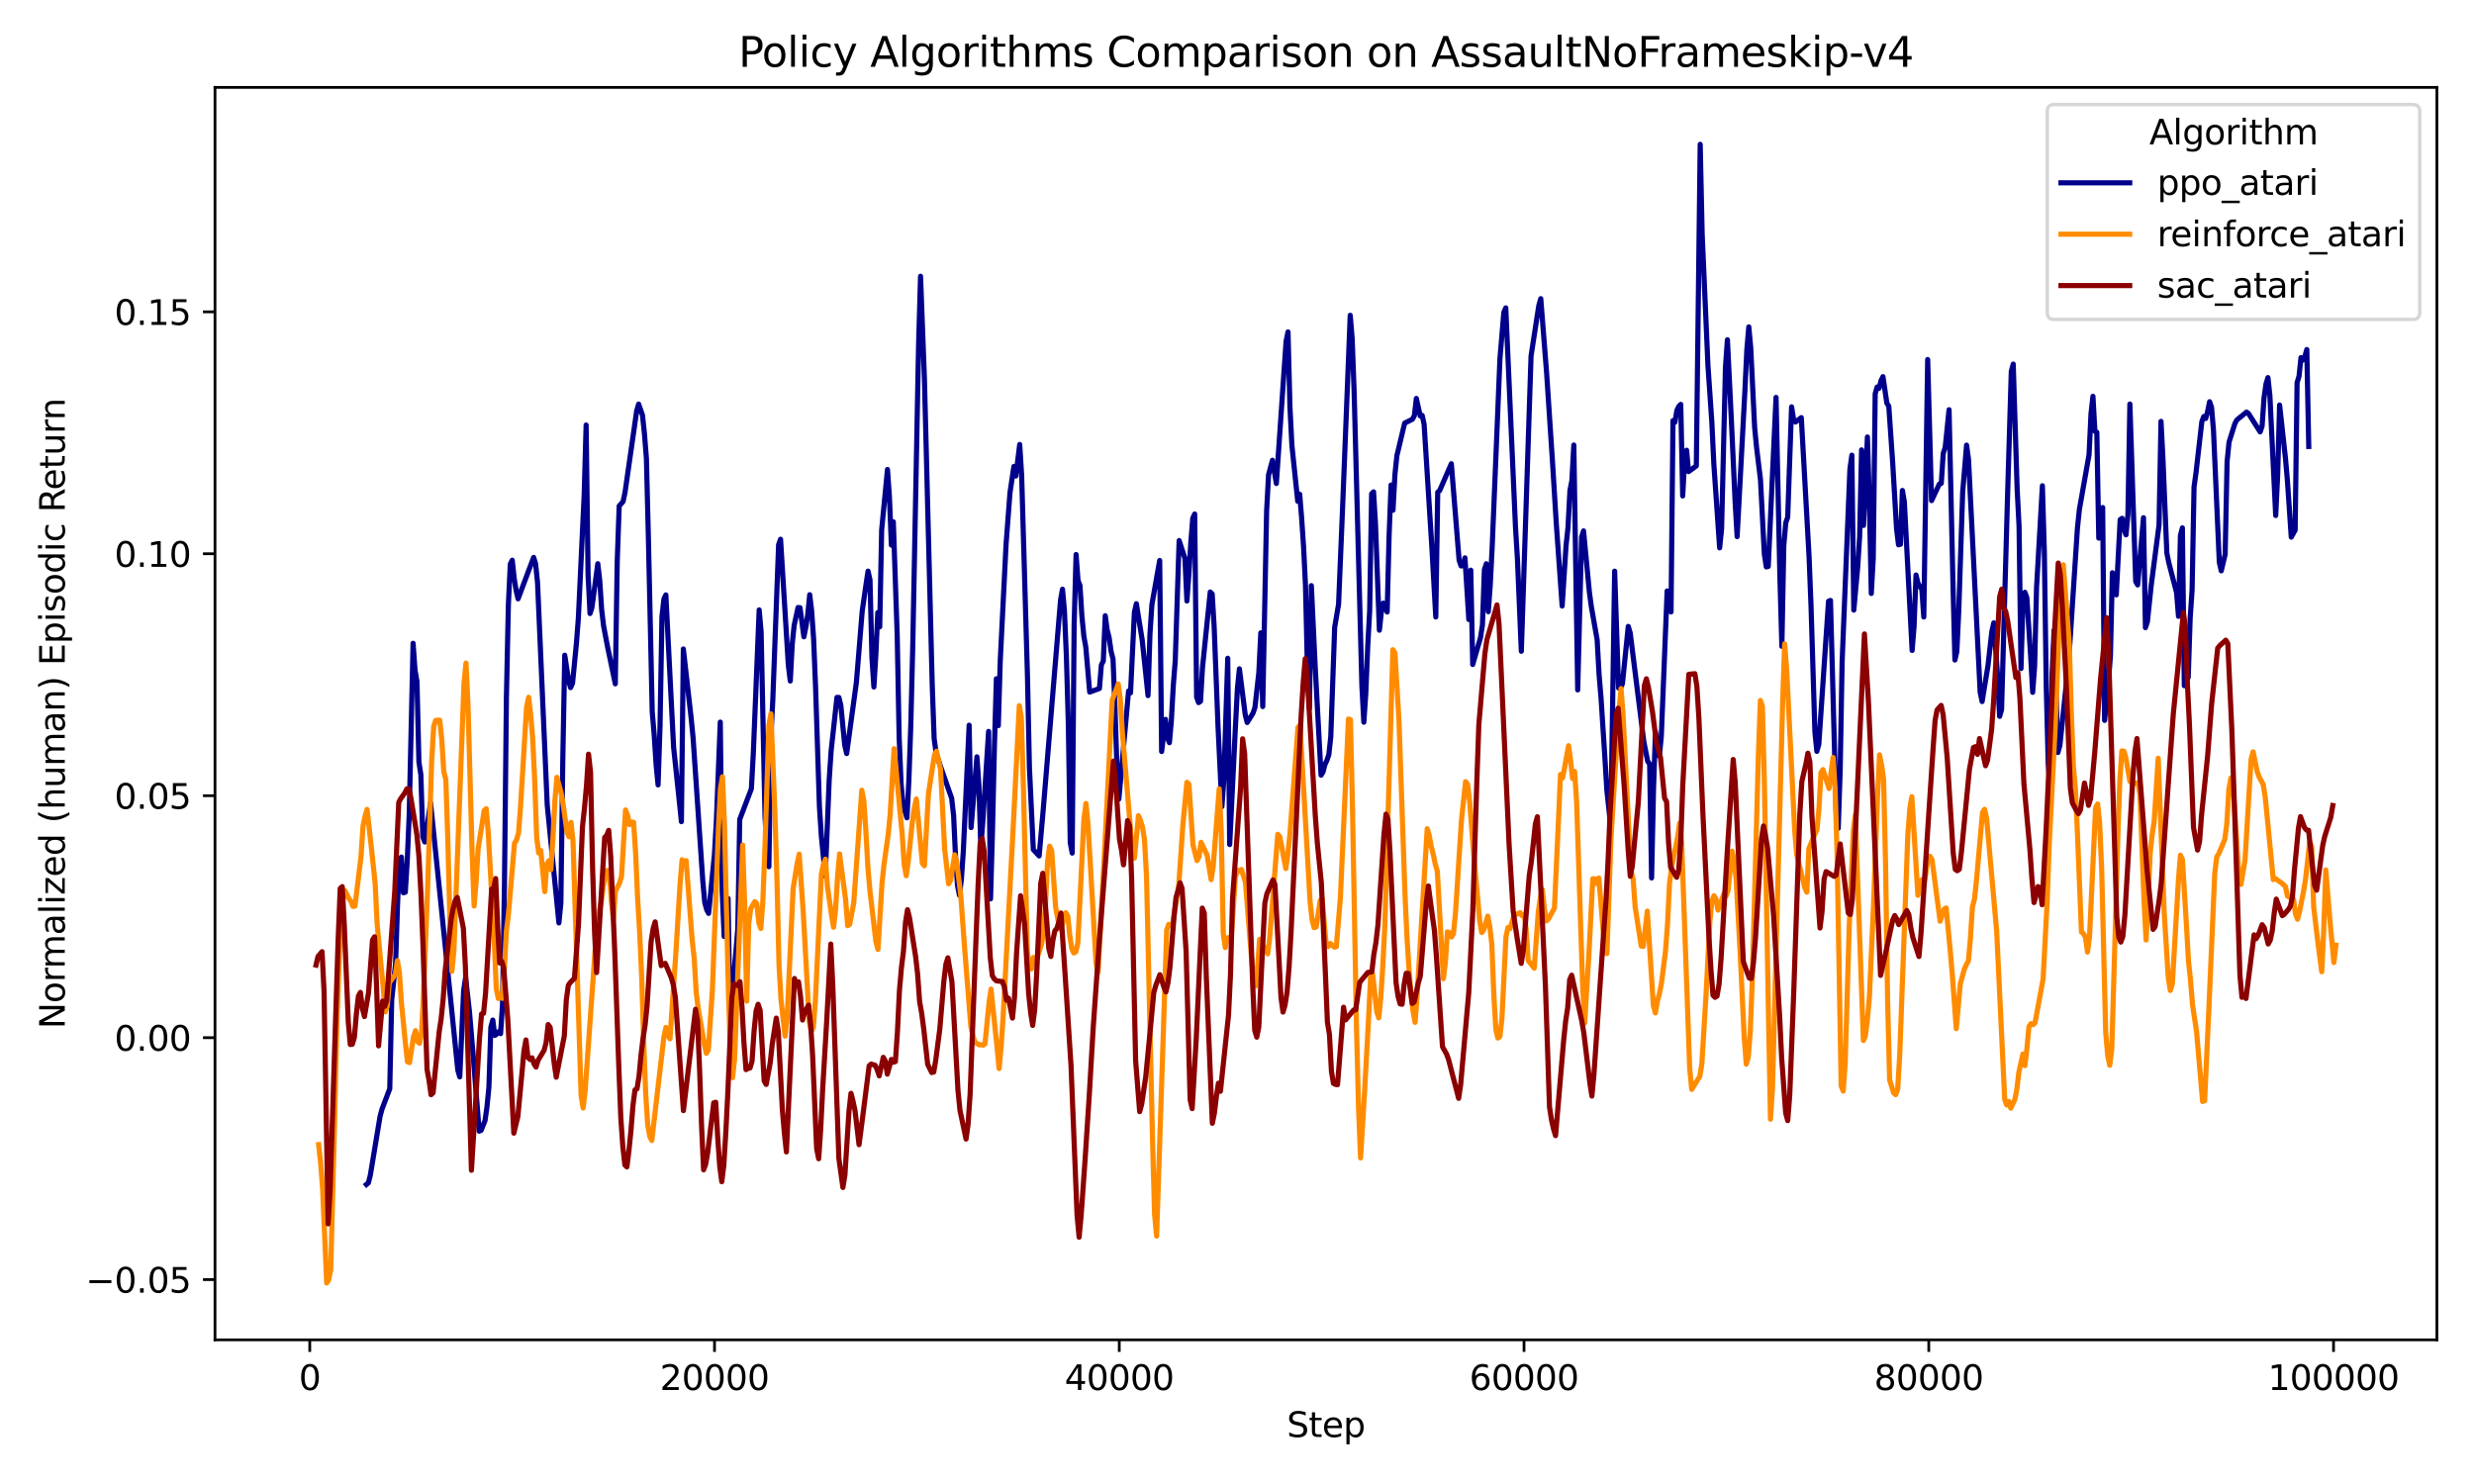 <?xml version="1.0" encoding="utf-8" standalone="no"?>
<!DOCTYPE svg PUBLIC "-//W3C//DTD SVG 1.1//EN"
  "http://www.w3.org/Graphics/SVG/1.1/DTD/svg11.dtd">
<svg xmlns:xlink="http://www.w3.org/1999/xlink" width="720pt" height="432pt" viewBox="0 0 720 432" xmlns="http://www.w3.org/2000/svg" version="1.1">
 <defs>
  <style type="text/css">*{stroke-linejoin: round; stroke-linecap: butt}</style>
 </defs>
 <g id="figure_1">
  <g id="patch_1">
   <path d="M 0 432 
L 720 432 
L 720 0 
L 0 0 
z
" style="fill: #ffffff"/>
  </g>
  <g id="axes_1">
   <g id="patch_2">
    <path d="M 62.57 390.04 
L 709.2 390.04 
L 709.2 25.44 
L 62.57 25.44 
z
" style="fill: #ffffff"/>
   </g>
   <g id="matplotlib.axis_1">
    <g id="xtick_1">
     <g id="line2d_1">
      <defs>
       <path id="mb2eeab9846" d="M 0 0 
L 0 3.5 
" style="stroke: #000000; stroke-width: 0.8"/>
      </defs>
      <g>
       <use xlink:href="#mb2eeab9846" x="90.148" y="390.04" style="stroke: #000000; stroke-width: 0.8"/>
      </g>
     </g>
     <g id="text_1">
      <!-- 0 -->
      <g transform="translate(86.967 404.638) scale(0.1 -0.1)">
       <defs>
        <path id="DejaVuSans-30" d="M 2034 4250 
Q 1547 4250 1301 3770 
Q 1056 3291 1056 2328 
Q 1056 1369 1301 889 
Q 1547 409 2034 409 
Q 2525 409 2770 889 
Q 3016 1369 3016 2328 
Q 3016 3291 2770 3770 
Q 2525 4250 2034 4250 
z
M 2034 4750 
Q 2819 4750 3233 4129 
Q 3647 3509 3647 2328 
Q 3647 1150 3233 529 
Q 2819 -91 2034 -91 
Q 1250 -91 836 529 
Q 422 1150 422 2328 
Q 422 3509 836 4129 
Q 1250 4750 2034 4750 
z
" transform="scale(0.016)"/>
       </defs>
       <use xlink:href="#DejaVuSans-30"/>
      </g>
     </g>
    </g>
    <g id="xtick_2">
     <g id="line2d_2">
      <g>
       <use xlink:href="#mb2eeab9846" x="207.942" y="390.04" style="stroke: #000000; stroke-width: 0.8"/>
      </g>
     </g>
     <g id="text_2">
      <!-- 20000 -->
      <g transform="translate(192.036 404.638) scale(0.1 -0.1)">
       <defs>
        <path id="DejaVuSans-32" d="M 1228 531 
L 3431 531 
L 3431 0 
L 469 0 
L 469 531 
Q 828 903 1448 1529 
Q 2069 2156 2228 2338 
Q 2531 2678 2651 2914 
Q 2772 3150 2772 3378 
Q 2772 3750 2511 3984 
Q 2250 4219 1831 4219 
Q 1534 4219 1204 4116 
Q 875 4013 500 3803 
L 500 4441 
Q 881 4594 1212 4672 
Q 1544 4750 1819 4750 
Q 2544 4750 2975 4387 
Q 3406 4025 3406 3419 
Q 3406 3131 3298 2873 
Q 3191 2616 2906 2266 
Q 2828 2175 2409 1742 
Q 1991 1309 1228 531 
z
" transform="scale(0.016)"/>
       </defs>
       <use xlink:href="#DejaVuSans-32"/>
       <use xlink:href="#DejaVuSans-30" transform="translate(63.623 0)"/>
       <use xlink:href="#DejaVuSans-30" transform="translate(127.246 0)"/>
       <use xlink:href="#DejaVuSans-30" transform="translate(190.869 0)"/>
       <use xlink:href="#DejaVuSans-30" transform="translate(254.492 0)"/>
      </g>
     </g>
    </g>
    <g id="xtick_3">
     <g id="line2d_3">
      <g>
       <use xlink:href="#mb2eeab9846" x="325.736" y="390.04" style="stroke: #000000; stroke-width: 0.8"/>
      </g>
     </g>
     <g id="text_3">
      <!-- 40000 -->
      <g transform="translate(309.83 404.638) scale(0.1 -0.1)">
       <defs>
        <path id="DejaVuSans-34" d="M 2419 4116 
L 825 1625 
L 2419 1625 
L 2419 4116 
z
M 2253 4666 
L 3047 4666 
L 3047 1625 
L 3713 1625 
L 3713 1100 
L 3047 1100 
L 3047 0 
L 2419 0 
L 2419 1100 
L 313 1100 
L 313 1709 
L 2253 4666 
z
" transform="scale(0.016)"/>
       </defs>
       <use xlink:href="#DejaVuSans-34"/>
       <use xlink:href="#DejaVuSans-30" transform="translate(63.623 0)"/>
       <use xlink:href="#DejaVuSans-30" transform="translate(127.246 0)"/>
       <use xlink:href="#DejaVuSans-30" transform="translate(190.869 0)"/>
       <use xlink:href="#DejaVuSans-30" transform="translate(254.492 0)"/>
      </g>
     </g>
    </g>
    <g id="xtick_4">
     <g id="line2d_4">
      <g>
       <use xlink:href="#mb2eeab9846" x="443.53" y="390.04" style="stroke: #000000; stroke-width: 0.8"/>
      </g>
     </g>
     <g id="text_4">
      <!-- 60000 -->
      <g transform="translate(427.624 404.638) scale(0.1 -0.1)">
       <defs>
        <path id="DejaVuSans-36" d="M 2113 2584 
Q 1688 2584 1439 2293 
Q 1191 2003 1191 1497 
Q 1191 994 1439 701 
Q 1688 409 2113 409 
Q 2538 409 2786 701 
Q 3034 994 3034 1497 
Q 3034 2003 2786 2293 
Q 2538 2584 2113 2584 
z
M 3366 4563 
L 3366 3988 
Q 3128 4100 2886 4159 
Q 2644 4219 2406 4219 
Q 1781 4219 1451 3797 
Q 1122 3375 1075 2522 
Q 1259 2794 1537 2939 
Q 1816 3084 2150 3084 
Q 2853 3084 3261 2657 
Q 3669 2231 3669 1497 
Q 3669 778 3244 343 
Q 2819 -91 2113 -91 
Q 1303 -91 875 529 
Q 447 1150 447 2328 
Q 447 3434 972 4092 
Q 1497 4750 2381 4750 
Q 2619 4750 2861 4703 
Q 3103 4656 3366 4563 
z
" transform="scale(0.016)"/>
       </defs>
       <use xlink:href="#DejaVuSans-36"/>
       <use xlink:href="#DejaVuSans-30" transform="translate(63.623 0)"/>
       <use xlink:href="#DejaVuSans-30" transform="translate(127.246 0)"/>
       <use xlink:href="#DejaVuSans-30" transform="translate(190.869 0)"/>
       <use xlink:href="#DejaVuSans-30" transform="translate(254.492 0)"/>
      </g>
     </g>
    </g>
    <g id="xtick_5">
     <g id="line2d_5">
      <g>
       <use xlink:href="#mb2eeab9846" x="561.325" y="390.04" style="stroke: #000000; stroke-width: 0.8"/>
      </g>
     </g>
     <g id="text_5">
      <!-- 80000 -->
      <g transform="translate(545.418 404.638) scale(0.1 -0.1)">
       <defs>
        <path id="DejaVuSans-38" d="M 2034 2216 
Q 1584 2216 1326 1975 
Q 1069 1734 1069 1313 
Q 1069 891 1326 650 
Q 1584 409 2034 409 
Q 2484 409 2743 651 
Q 3003 894 3003 1313 
Q 3003 1734 2745 1975 
Q 2488 2216 2034 2216 
z
M 1403 2484 
Q 997 2584 770 2862 
Q 544 3141 544 3541 
Q 544 4100 942 4425 
Q 1341 4750 2034 4750 
Q 2731 4750 3128 4425 
Q 3525 4100 3525 3541 
Q 3525 3141 3298 2862 
Q 3072 2584 2669 2484 
Q 3125 2378 3379 2068 
Q 3634 1759 3634 1313 
Q 3634 634 3220 271 
Q 2806 -91 2034 -91 
Q 1263 -91 848 271 
Q 434 634 434 1313 
Q 434 1759 690 2068 
Q 947 2378 1403 2484 
z
M 1172 3481 
Q 1172 3119 1398 2916 
Q 1625 2713 2034 2713 
Q 2441 2713 2670 2916 
Q 2900 3119 2900 3481 
Q 2900 3844 2670 4047 
Q 2441 4250 2034 4250 
Q 1625 4250 1398 4047 
Q 1172 3844 1172 3481 
z
" transform="scale(0.016)"/>
       </defs>
       <use xlink:href="#DejaVuSans-38"/>
       <use xlink:href="#DejaVuSans-30" transform="translate(63.623 0)"/>
       <use xlink:href="#DejaVuSans-30" transform="translate(127.246 0)"/>
       <use xlink:href="#DejaVuSans-30" transform="translate(190.869 0)"/>
       <use xlink:href="#DejaVuSans-30" transform="translate(254.492 0)"/>
      </g>
     </g>
    </g>
    <g id="xtick_6">
     <g id="line2d_6">
      <g>
       <use xlink:href="#mb2eeab9846" x="679.119" y="390.04" style="stroke: #000000; stroke-width: 0.8"/>
      </g>
     </g>
     <g id="text_6">
      <!-- 100000 -->
      <g transform="translate(660.031 404.638) scale(0.1 -0.1)">
       <defs>
        <path id="DejaVuSans-31" d="M 794 531 
L 1825 531 
L 1825 4091 
L 703 3866 
L 703 4441 
L 1819 4666 
L 2450 4666 
L 2450 531 
L 3481 531 
L 3481 0 
L 794 0 
L 794 531 
z
" transform="scale(0.016)"/>
       </defs>
       <use xlink:href="#DejaVuSans-31"/>
       <use xlink:href="#DejaVuSans-30" transform="translate(63.623 0)"/>
       <use xlink:href="#DejaVuSans-30" transform="translate(127.246 0)"/>
       <use xlink:href="#DejaVuSans-30" transform="translate(190.869 0)"/>
       <use xlink:href="#DejaVuSans-30" transform="translate(254.492 0)"/>
       <use xlink:href="#DejaVuSans-30" transform="translate(318.115 0)"/>
      </g>
     </g>
    </g>
    <g id="text_7">
     <!-- Step -->
     <g transform="translate(374.5 418.317) scale(0.1 -0.1)">
      <defs>
       <path id="DejaVuSans-53" d="M 3425 4513 
L 3425 3897 
Q 3066 4069 2747 4153 
Q 2428 4238 2131 4238 
Q 1616 4238 1336 4038 
Q 1056 3838 1056 3469 
Q 1056 3159 1242 3001 
Q 1428 2844 1947 2747 
L 2328 2669 
Q 3034 2534 3370 2195 
Q 3706 1856 3706 1288 
Q 3706 609 3251 259 
Q 2797 -91 1919 -91 
Q 1588 -91 1214 -16 
Q 841 59 441 206 
L 441 856 
Q 825 641 1194 531 
Q 1563 422 1919 422 
Q 2459 422 2753 634 
Q 3047 847 3047 1241 
Q 3047 1584 2836 1778 
Q 2625 1972 2144 2069 
L 1759 2144 
Q 1053 2284 737 2584 
Q 422 2884 422 3419 
Q 422 4038 858 4394 
Q 1294 4750 2059 4750 
Q 2388 4750 2728 4690 
Q 3069 4631 3425 4513 
z
" transform="scale(0.016)"/>
       <path id="DejaVuSans-74" d="M 1172 4494 
L 1172 3500 
L 2356 3500 
L 2356 3053 
L 1172 3053 
L 1172 1153 
Q 1172 725 1289 603 
Q 1406 481 1766 481 
L 2356 481 
L 2356 0 
L 1766 0 
Q 1100 0 847 248 
Q 594 497 594 1153 
L 594 3053 
L 172 3053 
L 172 3500 
L 594 3500 
L 594 4494 
L 1172 4494 
z
" transform="scale(0.016)"/>
       <path id="DejaVuSans-65" d="M 3597 1894 
L 3597 1613 
L 953 1613 
Q 991 1019 1311 708 
Q 1631 397 2203 397 
Q 2534 397 2845 478 
Q 3156 559 3463 722 
L 3463 178 
Q 3153 47 2828 -22 
Q 2503 -91 2169 -91 
Q 1331 -91 842 396 
Q 353 884 353 1716 
Q 353 2575 817 3079 
Q 1281 3584 2069 3584 
Q 2775 3584 3186 3129 
Q 3597 2675 3597 1894 
z
M 3022 2063 
Q 3016 2534 2758 2815 
Q 2500 3097 2075 3097 
Q 1594 3097 1305 2825 
Q 1016 2553 972 2059 
L 3022 2063 
z
" transform="scale(0.016)"/>
       <path id="DejaVuSans-70" d="M 1159 525 
L 1159 -1331 
L 581 -1331 
L 581 3500 
L 1159 3500 
L 1159 2969 
Q 1341 3281 1617 3432 
Q 1894 3584 2278 3584 
Q 2916 3584 3314 3078 
Q 3713 2572 3713 1747 
Q 3713 922 3314 415 
Q 2916 -91 2278 -91 
Q 1894 -91 1617 61 
Q 1341 213 1159 525 
z
M 3116 1747 
Q 3116 2381 2855 2742 
Q 2594 3103 2138 3103 
Q 1681 3103 1420 2742 
Q 1159 2381 1159 1747 
Q 1159 1113 1420 752 
Q 1681 391 2138 391 
Q 2594 391 2855 752 
Q 3116 1113 3116 1747 
z
" transform="scale(0.016)"/>
      </defs>
      <use xlink:href="#DejaVuSans-53"/>
      <use xlink:href="#DejaVuSans-74" transform="translate(63.477 0)"/>
      <use xlink:href="#DejaVuSans-65" transform="translate(102.686 0)"/>
      <use xlink:href="#DejaVuSans-70" transform="translate(164.209 0)"/>
     </g>
    </g>
   </g>
   <g id="matplotlib.axis_2">
    <g id="ytick_1">
     <g id="line2d_7">
      <defs>
       <path id="m761a9e5165" d="M 0 0 
L -3.5 0 
" style="stroke: #000000; stroke-width: 0.8"/>
      </defs>
      <g>
       <use xlink:href="#m761a9e5165" x="62.57" y="372.499" style="stroke: #000000; stroke-width: 0.8"/>
      </g>
     </g>
     <g id="text_8">
      <!-- −0.05 -->
      <g transform="translate(24.925 376.299) scale(0.1 -0.1)">
       <defs>
        <path id="DejaVuSans-2212" d="M 678 2272 
L 4684 2272 
L 4684 1741 
L 678 1741 
L 678 2272 
z
" transform="scale(0.016)"/>
        <path id="DejaVuSans-2e" d="M 684 794 
L 1344 794 
L 1344 0 
L 684 0 
L 684 794 
z
" transform="scale(0.016)"/>
        <path id="DejaVuSans-35" d="M 691 4666 
L 3169 4666 
L 3169 4134 
L 1269 4134 
L 1269 2991 
Q 1406 3038 1543 3061 
Q 1681 3084 1819 3084 
Q 2600 3084 3056 2656 
Q 3513 2228 3513 1497 
Q 3513 744 3044 326 
Q 2575 -91 1722 -91 
Q 1428 -91 1123 -41 
Q 819 9 494 109 
L 494 744 
Q 775 591 1075 516 
Q 1375 441 1709 441 
Q 2250 441 2565 725 
Q 2881 1009 2881 1497 
Q 2881 1984 2565 2268 
Q 2250 2553 1709 2553 
Q 1456 2553 1204 2497 
Q 953 2441 691 2322 
L 691 4666 
z
" transform="scale(0.016)"/>
       </defs>
       <use xlink:href="#DejaVuSans-2212"/>
       <use xlink:href="#DejaVuSans-30" transform="translate(83.789 0)"/>
       <use xlink:href="#DejaVuSans-2e" transform="translate(147.412 0)"/>
       <use xlink:href="#DejaVuSans-30" transform="translate(179.199 0)"/>
       <use xlink:href="#DejaVuSans-35" transform="translate(242.822 0)"/>
      </g>
     </g>
    </g>
    <g id="ytick_2">
     <g id="line2d_8">
      <g>
       <use xlink:href="#m761a9e5165" x="62.57" y="302.068" style="stroke: #000000; stroke-width: 0.8"/>
      </g>
     </g>
     <g id="text_9">
      <!-- 0.00 -->
      <g transform="translate(33.304 305.867) scale(0.1 -0.1)">
       <use xlink:href="#DejaVuSans-30"/>
       <use xlink:href="#DejaVuSans-2e" transform="translate(63.623 0)"/>
       <use xlink:href="#DejaVuSans-30" transform="translate(95.41 0)"/>
       <use xlink:href="#DejaVuSans-30" transform="translate(159.033 0)"/>
      </g>
     </g>
    </g>
    <g id="ytick_3">
     <g id="line2d_9">
      <g>
       <use xlink:href="#m761a9e5165" x="62.57" y="231.636" style="stroke: #000000; stroke-width: 0.8"/>
      </g>
     </g>
     <g id="text_10">
      <!-- 0.05 -->
      <g transform="translate(33.304 235.435) scale(0.1 -0.1)">
       <use xlink:href="#DejaVuSans-30"/>
       <use xlink:href="#DejaVuSans-2e" transform="translate(63.623 0)"/>
       <use xlink:href="#DejaVuSans-30" transform="translate(95.41 0)"/>
       <use xlink:href="#DejaVuSans-35" transform="translate(159.033 0)"/>
      </g>
     </g>
    </g>
    <g id="ytick_4">
     <g id="line2d_10">
      <g>
       <use xlink:href="#m761a9e5165" x="62.57" y="161.204" style="stroke: #000000; stroke-width: 0.8"/>
      </g>
     </g>
     <g id="text_11">
      <!-- 0.10 -->
      <g transform="translate(33.304 165.003) scale(0.1 -0.1)">
       <use xlink:href="#DejaVuSans-30"/>
       <use xlink:href="#DejaVuSans-2e" transform="translate(63.623 0)"/>
       <use xlink:href="#DejaVuSans-31" transform="translate(95.41 0)"/>
       <use xlink:href="#DejaVuSans-30" transform="translate(159.033 0)"/>
      </g>
     </g>
    </g>
    <g id="ytick_5">
     <g id="line2d_11">
      <g>
       <use xlink:href="#m761a9e5165" x="62.57" y="90.772" style="stroke: #000000; stroke-width: 0.8"/>
      </g>
     </g>
     <g id="text_12">
      <!-- 0.15 -->
      <g transform="translate(33.304 94.572) scale(0.1 -0.1)">
       <use xlink:href="#DejaVuSans-30"/>
       <use xlink:href="#DejaVuSans-2e" transform="translate(63.623 0)"/>
       <use xlink:href="#DejaVuSans-31" transform="translate(95.41 0)"/>
       <use xlink:href="#DejaVuSans-35" transform="translate(159.033 0)"/>
      </g>
     </g>
    </g>
    <g id="text_13">
     <!-- Normalized (human) Episodic Return -->
     <g transform="translate(18.845 299.495) rotate(-90) scale(0.1 -0.1)">
      <defs>
       <path id="DejaVuSans-4e" d="M 628 4666 
L 1478 4666 
L 3547 763 
L 3547 4666 
L 4159 4666 
L 4159 0 
L 3309 0 
L 1241 3903 
L 1241 0 
L 628 0 
L 628 4666 
z
" transform="scale(0.016)"/>
       <path id="DejaVuSans-6f" d="M 1959 3097 
Q 1497 3097 1228 2736 
Q 959 2375 959 1747 
Q 959 1119 1226 758 
Q 1494 397 1959 397 
Q 2419 397 2687 759 
Q 2956 1122 2956 1747 
Q 2956 2369 2687 2733 
Q 2419 3097 1959 3097 
z
M 1959 3584 
Q 2709 3584 3137 3096 
Q 3566 2609 3566 1747 
Q 3566 888 3137 398 
Q 2709 -91 1959 -91 
Q 1206 -91 779 398 
Q 353 888 353 1747 
Q 353 2609 779 3096 
Q 1206 3584 1959 3584 
z
" transform="scale(0.016)"/>
       <path id="DejaVuSans-72" d="M 2631 2963 
Q 2534 3019 2420 3045 
Q 2306 3072 2169 3072 
Q 1681 3072 1420 2755 
Q 1159 2438 1159 1844 
L 1159 0 
L 581 0 
L 581 3500 
L 1159 3500 
L 1159 2956 
Q 1341 3275 1631 3429 
Q 1922 3584 2338 3584 
Q 2397 3584 2469 3576 
Q 2541 3569 2628 3553 
L 2631 2963 
z
" transform="scale(0.016)"/>
       <path id="DejaVuSans-6d" d="M 3328 2828 
Q 3544 3216 3844 3400 
Q 4144 3584 4550 3584 
Q 5097 3584 5394 3201 
Q 5691 2819 5691 2113 
L 5691 0 
L 5113 0 
L 5113 2094 
Q 5113 2597 4934 2840 
Q 4756 3084 4391 3084 
Q 3944 3084 3684 2787 
Q 3425 2491 3425 1978 
L 3425 0 
L 2847 0 
L 2847 2094 
Q 2847 2600 2669 2842 
Q 2491 3084 2119 3084 
Q 1678 3084 1418 2786 
Q 1159 2488 1159 1978 
L 1159 0 
L 581 0 
L 581 3500 
L 1159 3500 
L 1159 2956 
Q 1356 3278 1631 3431 
Q 1906 3584 2284 3584 
Q 2666 3584 2933 3390 
Q 3200 3197 3328 2828 
z
" transform="scale(0.016)"/>
       <path id="DejaVuSans-61" d="M 2194 1759 
Q 1497 1759 1228 1600 
Q 959 1441 959 1056 
Q 959 750 1161 570 
Q 1363 391 1709 391 
Q 2188 391 2477 730 
Q 2766 1069 2766 1631 
L 2766 1759 
L 2194 1759 
z
M 3341 1997 
L 3341 0 
L 2766 0 
L 2766 531 
Q 2569 213 2275 61 
Q 1981 -91 1556 -91 
Q 1019 -91 701 211 
Q 384 513 384 1019 
Q 384 1609 779 1909 
Q 1175 2209 1959 2209 
L 2766 2209 
L 2766 2266 
Q 2766 2663 2505 2880 
Q 2244 3097 1772 3097 
Q 1472 3097 1187 3025 
Q 903 2953 641 2809 
L 641 3341 
Q 956 3463 1253 3523 
Q 1550 3584 1831 3584 
Q 2591 3584 2966 3190 
Q 3341 2797 3341 1997 
z
" transform="scale(0.016)"/>
       <path id="DejaVuSans-6c" d="M 603 4863 
L 1178 4863 
L 1178 0 
L 603 0 
L 603 4863 
z
" transform="scale(0.016)"/>
       <path id="DejaVuSans-69" d="M 603 3500 
L 1178 3500 
L 1178 0 
L 603 0 
L 603 3500 
z
M 603 4863 
L 1178 4863 
L 1178 4134 
L 603 4134 
L 603 4863 
z
" transform="scale(0.016)"/>
       <path id="DejaVuSans-7a" d="M 353 3500 
L 3084 3500 
L 3084 2975 
L 922 459 
L 3084 459 
L 3084 0 
L 275 0 
L 275 525 
L 2438 3041 
L 353 3041 
L 353 3500 
z
" transform="scale(0.016)"/>
       <path id="DejaVuSans-64" d="M 2906 2969 
L 2906 4863 
L 3481 4863 
L 3481 0 
L 2906 0 
L 2906 525 
Q 2725 213 2448 61 
Q 2172 -91 1784 -91 
Q 1150 -91 751 415 
Q 353 922 353 1747 
Q 353 2572 751 3078 
Q 1150 3584 1784 3584 
Q 2172 3584 2448 3432 
Q 2725 3281 2906 2969 
z
M 947 1747 
Q 947 1113 1208 752 
Q 1469 391 1925 391 
Q 2381 391 2643 752 
Q 2906 1113 2906 1747 
Q 2906 2381 2643 2742 
Q 2381 3103 1925 3103 
Q 1469 3103 1208 2742 
Q 947 2381 947 1747 
z
" transform="scale(0.016)"/>
       <path id="DejaVuSans-20" transform="scale(0.016)"/>
       <path id="DejaVuSans-28" d="M 1984 4856 
Q 1566 4138 1362 3434 
Q 1159 2731 1159 2009 
Q 1159 1288 1364 580 
Q 1569 -128 1984 -844 
L 1484 -844 
Q 1016 -109 783 600 
Q 550 1309 550 2009 
Q 550 2706 781 3412 
Q 1013 4119 1484 4856 
L 1984 4856 
z
" transform="scale(0.016)"/>
       <path id="DejaVuSans-68" d="M 3513 2113 
L 3513 0 
L 2938 0 
L 2938 2094 
Q 2938 2591 2744 2837 
Q 2550 3084 2163 3084 
Q 1697 3084 1428 2787 
Q 1159 2491 1159 1978 
L 1159 0 
L 581 0 
L 581 4863 
L 1159 4863 
L 1159 2956 
Q 1366 3272 1645 3428 
Q 1925 3584 2291 3584 
Q 2894 3584 3203 3211 
Q 3513 2838 3513 2113 
z
" transform="scale(0.016)"/>
       <path id="DejaVuSans-75" d="M 544 1381 
L 544 3500 
L 1119 3500 
L 1119 1403 
Q 1119 906 1312 657 
Q 1506 409 1894 409 
Q 2359 409 2629 706 
Q 2900 1003 2900 1516 
L 2900 3500 
L 3475 3500 
L 3475 0 
L 2900 0 
L 2900 538 
Q 2691 219 2414 64 
Q 2138 -91 1772 -91 
Q 1169 -91 856 284 
Q 544 659 544 1381 
z
M 1991 3584 
L 1991 3584 
z
" transform="scale(0.016)"/>
       <path id="DejaVuSans-6e" d="M 3513 2113 
L 3513 0 
L 2938 0 
L 2938 2094 
Q 2938 2591 2744 2837 
Q 2550 3084 2163 3084 
Q 1697 3084 1428 2787 
Q 1159 2491 1159 1978 
L 1159 0 
L 581 0 
L 581 3500 
L 1159 3500 
L 1159 2956 
Q 1366 3272 1645 3428 
Q 1925 3584 2291 3584 
Q 2894 3584 3203 3211 
Q 3513 2838 3513 2113 
z
" transform="scale(0.016)"/>
       <path id="DejaVuSans-29" d="M 513 4856 
L 1013 4856 
Q 1481 4119 1714 3412 
Q 1947 2706 1947 2009 
Q 1947 1309 1714 600 
Q 1481 -109 1013 -844 
L 513 -844 
Q 928 -128 1133 580 
Q 1338 1288 1338 2009 
Q 1338 2731 1133 3434 
Q 928 4138 513 4856 
z
" transform="scale(0.016)"/>
       <path id="DejaVuSans-45" d="M 628 4666 
L 3578 4666 
L 3578 4134 
L 1259 4134 
L 1259 2753 
L 3481 2753 
L 3481 2222 
L 1259 2222 
L 1259 531 
L 3634 531 
L 3634 0 
L 628 0 
L 628 4666 
z
" transform="scale(0.016)"/>
       <path id="DejaVuSans-73" d="M 2834 3397 
L 2834 2853 
Q 2591 2978 2328 3040 
Q 2066 3103 1784 3103 
Q 1356 3103 1142 2972 
Q 928 2841 928 2578 
Q 928 2378 1081 2264 
Q 1234 2150 1697 2047 
L 1894 2003 
Q 2506 1872 2764 1633 
Q 3022 1394 3022 966 
Q 3022 478 2636 193 
Q 2250 -91 1575 -91 
Q 1294 -91 989 -36 
Q 684 19 347 128 
L 347 722 
Q 666 556 975 473 
Q 1284 391 1588 391 
Q 1994 391 2212 530 
Q 2431 669 2431 922 
Q 2431 1156 2273 1281 
Q 2116 1406 1581 1522 
L 1381 1569 
Q 847 1681 609 1914 
Q 372 2147 372 2553 
Q 372 3047 722 3315 
Q 1072 3584 1716 3584 
Q 2034 3584 2315 3537 
Q 2597 3491 2834 3397 
z
" transform="scale(0.016)"/>
       <path id="DejaVuSans-63" d="M 3122 3366 
L 3122 2828 
Q 2878 2963 2633 3030 
Q 2388 3097 2138 3097 
Q 1578 3097 1268 2742 
Q 959 2388 959 1747 
Q 959 1106 1268 751 
Q 1578 397 2138 397 
Q 2388 397 2633 464 
Q 2878 531 3122 666 
L 3122 134 
Q 2881 22 2623 -34 
Q 2366 -91 2075 -91 
Q 1284 -91 818 406 
Q 353 903 353 1747 
Q 353 2603 823 3093 
Q 1294 3584 2113 3584 
Q 2378 3584 2631 3529 
Q 2884 3475 3122 3366 
z
" transform="scale(0.016)"/>
       <path id="DejaVuSans-52" d="M 2841 2188 
Q 3044 2119 3236 1894 
Q 3428 1669 3622 1275 
L 4263 0 
L 3584 0 
L 2988 1197 
Q 2756 1666 2539 1819 
Q 2322 1972 1947 1972 
L 1259 1972 
L 1259 0 
L 628 0 
L 628 4666 
L 2053 4666 
Q 2853 4666 3247 4331 
Q 3641 3997 3641 3322 
Q 3641 2881 3436 2590 
Q 3231 2300 2841 2188 
z
M 1259 4147 
L 1259 2491 
L 2053 2491 
Q 2509 2491 2742 2702 
Q 2975 2913 2975 3322 
Q 2975 3731 2742 3939 
Q 2509 4147 2053 4147 
L 1259 4147 
z
" transform="scale(0.016)"/>
      </defs>
      <use xlink:href="#DejaVuSans-4e"/>
      <use xlink:href="#DejaVuSans-6f" transform="translate(74.805 0)"/>
      <use xlink:href="#DejaVuSans-72" transform="translate(135.986 0)"/>
      <use xlink:href="#DejaVuSans-6d" transform="translate(175.35 0)"/>
      <use xlink:href="#DejaVuSans-61" transform="translate(272.762 0)"/>
      <use xlink:href="#DejaVuSans-6c" transform="translate(334.041 0)"/>
      <use xlink:href="#DejaVuSans-69" transform="translate(361.824 0)"/>
      <use xlink:href="#DejaVuSans-7a" transform="translate(389.607 0)"/>
      <use xlink:href="#DejaVuSans-65" transform="translate(442.098 0)"/>
      <use xlink:href="#DejaVuSans-64" transform="translate(503.621 0)"/>
      <use xlink:href="#DejaVuSans-20" transform="translate(567.098 0)"/>
      <use xlink:href="#DejaVuSans-28" transform="translate(598.885 0)"/>
      <use xlink:href="#DejaVuSans-68" transform="translate(637.898 0)"/>
      <use xlink:href="#DejaVuSans-75" transform="translate(701.277 0)"/>
      <use xlink:href="#DejaVuSans-6d" transform="translate(764.656 0)"/>
      <use xlink:href="#DejaVuSans-61" transform="translate(862.068 0)"/>
      <use xlink:href="#DejaVuSans-6e" transform="translate(923.348 0)"/>
      <use xlink:href="#DejaVuSans-29" transform="translate(986.727 0)"/>
      <use xlink:href="#DejaVuSans-20" transform="translate(1025.74 0)"/>
      <use xlink:href="#DejaVuSans-45" transform="translate(1057.527 0)"/>
      <use xlink:href="#DejaVuSans-70" transform="translate(1120.711 0)"/>
      <use xlink:href="#DejaVuSans-69" transform="translate(1184.188 0)"/>
      <use xlink:href="#DejaVuSans-73" transform="translate(1211.971 0)"/>
      <use xlink:href="#DejaVuSans-6f" transform="translate(1264.07 0)"/>
      <use xlink:href="#DejaVuSans-64" transform="translate(1325.252 0)"/>
      <use xlink:href="#DejaVuSans-69" transform="translate(1388.729 0)"/>
      <use xlink:href="#DejaVuSans-63" transform="translate(1416.512 0)"/>
      <use xlink:href="#DejaVuSans-20" transform="translate(1471.492 0)"/>
      <use xlink:href="#DejaVuSans-52" transform="translate(1503.279 0)"/>
      <use xlink:href="#DejaVuSans-65" transform="translate(1568.262 0)"/>
      <use xlink:href="#DejaVuSans-74" transform="translate(1629.785 0)"/>
      <use xlink:href="#DejaVuSans-75" transform="translate(1668.994 0)"/>
      <use xlink:href="#DejaVuSans-72" transform="translate(1732.373 0)"/>
      <use xlink:href="#DejaVuSans-6e" transform="translate(1771.736 0)"/>
     </g>
    </g>
   </g>
   <g id="line2d_12">
    <path d="M 106.639 344.815 
L 107.205 344.338 
L 107.771 342.138 
L 110.6 325.018 
L 111.166 322.895 
L 113.429 316.942 
L 113.995 291.064 
L 115.127 280.468 
L 115.693 263.298 
L 116.259 250.305 
L 116.824 249.491 
L 117.39 259.89 
L 117.956 259.723 
L 118.522 250.549 
L 119.088 237.274 
L 120.219 187.272 
L 120.785 195.116 
L 121.351 198.363 
L 121.917 221.82 
L 122.483 225.558 
L 123.049 243.622 
L 123.614 245.1 
L 125.312 233.713 
L 128.707 266.895 
L 133.234 311.539 
L 133.8 313.481 
L 134.931 288.438 
L 135.497 284.574 
L 136.629 294.536 
L 137.76 307.96 
L 139.458 329.282 
L 140.024 329.034 
L 141.155 326.216 
L 141.721 322.245 
L 142.287 316.493 
L 142.853 298.99 
L 143.419 296.952 
L 143.985 301.416 
L 144.55 301.041 
L 145.116 300.319 
L 145.682 300.9 
L 146.248 292.477 
L 146.814 257.397 
L 147.38 203.085 
L 147.945 176.2 
L 148.511 164.206 
L 149.077 163.077 
L 149.643 168.345 
L 150.209 171.904 
L 150.775 174.318 
L 155.301 162.267 
L 155.867 164.102 
L 156.433 169.49 
L 159.262 234.376 
L 162.657 268.668 
L 163.223 262.945 
L 163.789 221.308 
L 164.355 190.739 
L 165.486 198.218 
L 166.052 200.169 
L 166.618 198.922 
L 167.75 187.327 
L 168.316 179.991 
L 170.013 144.091 
L 170.579 123.721 
L 171.145 167.275 
L 171.711 178.602 
L 172.276 176.811 
L 173.974 164.096 
L 174.54 168.979 
L 175.106 177.603 
L 175.671 182.256 
L 176.803 188.231 
L 179.066 199.07 
L 179.632 163.402 
L 180.198 147.298 
L 181.33 146.001 
L 181.896 143.368 
L 185.291 119.614 
L 185.856 117.638 
L 186.988 120.896 
L 187.554 126.309 
L 188.12 133.422 
L 188.686 156.03 
L 189.817 207.195 
L 190.383 213.885 
L 190.949 222.649 
L 191.515 228.49 
L 192.081 211.529 
L 192.646 179.504 
L 193.212 174.393 
L 193.778 173.182 
L 196.042 217.566 
L 197.739 233.665 
L 198.305 239.188 
L 198.871 188.921 
L 201.134 208.939 
L 201.7 214.688 
L 204.529 256.399 
L 205.095 262.713 
L 205.661 264.811 
L 206.227 265.895 
L 207.924 248.72 
L 208.49 238.732 
L 209.622 210.209 
L 210.187 259.696 
L 210.753 272.622 
L 211.319 271.205 
L 211.885 261.552 
L 212.451 295.268 
L 214.148 277.26 
L 214.714 270.48 
L 215.28 238.542 
L 218.675 229.603 
L 219.241 219.134 
L 220.938 177.55 
L 221.504 183.956 
L 222.636 237.623 
L 223.202 247.525 
L 223.767 252.295 
L 224.333 214.987 
L 224.899 203.88 
L 226.597 158.573 
L 227.162 156.976 
L 229.426 193.641 
L 229.992 198.235 
L 230.558 187.555 
L 231.123 182.03 
L 232.255 176.851 
L 232.821 176.899 
L 233.953 185.381 
L 234.518 182.595 
L 235.084 178.802 
L 235.65 173.12 
L 236.216 177.924 
L 236.782 185.971 
L 237.348 199.851 
L 238.479 234.875 
L 239.045 243.553 
L 240.177 255.081 
L 241.308 227.189 
L 241.874 218.65 
L 243.572 203.025 
L 244.138 203.031 
L 244.703 205.323 
L 245.835 216.893 
L 246.401 219.364 
L 249.23 198.652 
L 250.928 177.888 
L 252.059 169.981 
L 252.625 166.253 
L 253.191 168.822 
L 253.757 191.369 
L 254.323 199.988 
L 254.888 190.746 
L 255.454 178.337 
L 256.02 182.486 
L 256.586 154.257 
L 258.283 136.661 
L 258.849 144.729 
L 259.415 158.702 
L 259.981 151.896 
L 261.113 184.967 
L 261.678 214.661 
L 262.244 228.169 
L 262.81 234.4 
L 263.942 238.071 
L 264.508 227.081 
L 265.074 210.825 
L 265.639 187.948 
L 267.337 100.241 
L 267.903 80.421 
L 269.034 110.343 
L 271.298 199.241 
L 271.864 215.043 
L 272.429 219.171 
L 273.561 222.685 
L 276.956 232.375 
L 277.522 237.331 
L 278.088 249.409 
L 278.654 257.683 
L 279.219 260.607 
L 279.785 256.068 
L 280.351 247.83 
L 282.049 211.106 
L 282.614 240.915 
L 284.312 220.319 
L 284.878 228.416 
L 285.444 246.642 
L 286.009 239.453 
L 287.707 212.921 
L 288.273 261.664 
L 288.839 241.917 
L 289.404 217.176 
L 289.97 197.593 
L 290.536 211.253 
L 291.102 192.253 
L 292.799 158.319 
L 293.931 143.452 
L 295.063 135.79 
L 295.629 138.564 
L 296.76 129.387 
L 297.326 138.385 
L 299.024 197.018 
L 299.59 223.397 
L 300.721 247.326 
L 302.419 249.169 
L 303.55 236.378 
L 308.643 174.719 
L 309.209 171.516 
L 309.775 177.707 
L 310.34 190.853 
L 310.906 210.424 
L 311.472 245.331 
L 312.038 248.341 
L 312.604 181.78 
L 313.17 161.431 
L 313.735 168.972 
L 314.301 170.433 
L 314.867 179.391 
L 315.433 185.208 
L 315.999 188.389 
L 317.13 201.468 
L 319.96 200.429 
L 320.525 193.546 
L 321.091 192.424 
L 321.657 179.247 
L 322.223 183.402 
L 322.789 185.629 
L 323.355 189.633 
L 323.92 191.82 
L 324.486 205.857 
L 325.052 223.146 
L 325.618 232.614 
L 328.447 201.146 
L 329.013 201.688 
L 330.145 178.207 
L 330.71 175.746 
L 332.408 186.272 
L 334.106 202.498 
L 334.671 184.559 
L 335.237 175.977 
L 337.501 163.156 
L 338.066 218.769 
L 339.198 209.418 
L 339.764 214.702 
L 340.33 216.205 
L 340.896 209.794 
L 341.461 199.52 
L 342.027 192.395 
L 343.159 157.368 
L 344.856 162.581 
L 345.422 174.95 
L 345.988 167.291 
L 346.554 158.007 
L 347.12 150.875 
L 347.686 149.63 
L 348.251 202.939 
L 348.817 204.533 
L 349.383 204.158 
L 349.949 194.399 
L 352.212 172.336 
L 352.778 172.913 
L 353.344 182.272 
L 354.476 211.431 
L 355.607 234.827 
L 356.173 227.01 
L 357.305 191.618 
L 357.871 245.857 
L 359.568 211.061 
L 360.134 200.275 
L 360.7 194.697 
L 362.397 208.082 
L 362.963 210.325 
L 364.661 207.591 
L 365.226 205.942 
L 366.358 195.751 
L 366.924 184.222 
L 367.49 205.688 
L 368.622 148.74 
L 369.187 138.197 
L 370.319 133.989 
L 371.451 140.748 
L 374.28 99.391 
L 374.846 96.615 
L 375.412 118.534 
L 375.977 129.648 
L 377.675 145.929 
L 378.241 143.866 
L 378.807 150.757 
L 379.372 159.1 
L 379.938 170.655 
L 380.504 195.404 
L 381.07 206.25 
L 381.636 170.482 
L 382.767 194.274 
L 384.465 225.655 
L 385.031 224.736 
L 385.597 222.543 
L 386.162 221.352 
L 386.728 219.668 
L 387.294 214.418 
L 388.426 182.588 
L 389.557 175.939 
L 390.689 148.795 
L 392.952 91.784 
L 393.518 98.612 
L 394.084 113.859 
L 396.347 199.679 
L 396.913 210.241 
L 397.479 201.957 
L 398.045 188.194 
L 398.611 177.814 
L 399.177 143.75 
L 399.742 143.181 
L 400.308 152.578 
L 401.44 183.454 
L 402.006 178.159 
L 402.572 175.573 
L 403.703 178.163 
L 404.269 155.832 
L 404.835 141.193 
L 405.401 148.526 
L 405.967 138.051 
L 406.533 132.649 
L 408.796 123.173 
L 411.059 122.037 
L 411.625 121.004 
L 412.191 115.982 
L 413.323 121.068 
L 413.888 120.915 
L 414.454 123.519 
L 416.718 159.447 
L 417.849 179.609 
L 418.415 143.291 
L 418.981 142.804 
L 422.376 134.992 
L 424.639 163.068 
L 425.205 164.743 
L 425.771 164.69 
L 426.337 162.387 
L 427.468 180.35 
L 428.034 165.977 
L 428.6 193.433 
L 430.863 185.637 
L 431.429 181.905 
L 431.995 165.856 
L 432.561 164.109 
L 433.127 178.063 
L 433.693 170.422 
L 434.258 159.351 
L 436.522 104.398 
L 437.654 90.928 
L 438.219 89.62 
L 441.049 153.521 
L 441.614 162.706 
L 442.746 189.587 
L 445.575 103.637 
L 447.839 88.911 
L 448.404 86.945 
L 450.102 108.488 
L 451.799 134.138 
L 452.931 152.524 
L 454.629 176.422 
L 455.76 158.866 
L 456.326 153.577 
L 456.892 142.834 
L 457.458 139.912 
L 458.024 129.551 
L 459.155 200.842 
L 460.287 156.326 
L 460.853 154.545 
L 462.55 172.347 
L 463.116 176.558 
L 464.814 186.276 
L 465.379 196.477 
L 465.945 203.194 
L 467.077 220.781 
L 467.643 230.159 
L 468.774 240.525 
L 469.906 166.271 
L 471.038 200.264 
L 471.604 200.308 
L 472.17 199.036 
L 473.867 182.351 
L 474.433 184.253 
L 478.394 215.894 
L 479.525 221.611 
L 480.091 222.413 
L 480.657 255.571 
L 481.223 229.391 
L 481.789 213.079 
L 482.92 220.123 
L 483.486 214.336 
L 485.184 172.035 
L 486.315 178.141 
L 486.881 122.448 
L 487.447 122.918 
L 488.013 119.468 
L 488.579 118.303 
L 489.145 117.721 
L 489.71 144.37 
L 490.276 133.771 
L 490.842 131.063 
L 491.408 137.284 
L 493.671 135.628 
L 494.803 42.013 
L 495.369 67.979 
L 497.066 106.515 
L 498.198 122.978 
L 498.764 134.939 
L 500.461 159.482 
L 501.027 153.981 
L 502.159 106.817 
L 502.725 98.915 
L 503.856 121.9 
L 504.988 146.486 
L 505.554 156.217 
L 507.817 113.725 
L 508.383 101.705 
L 508.949 95.157 
L 509.515 101.3 
L 510.646 124.429 
L 511.212 130.27 
L 512.344 139.611 
L 513.476 161.359 
L 514.041 165.03 
L 514.607 164.887 
L 516.871 115.688 
L 518.002 168.037 
L 518.568 188.145 
L 519.134 158.822 
L 519.7 152.209 
L 520.266 150.574 
L 521.397 118.431 
L 521.963 121.971 
L 522.529 122.855 
L 524.226 121.571 
L 526.49 162.053 
L 527.056 176.368 
L 528.187 213.113 
L 528.753 218.727 
L 529.319 216.699 
L 532.148 175.02 
L 532.714 174.791 
L 534.411 237.374 
L 534.977 241.116 
L 535.543 224.042 
L 536.109 192.605 
L 538.372 136.569 
L 538.938 132.508 
L 539.504 177.604 
L 540.636 165.131 
L 541.202 156.214 
L 541.767 130.956 
L 542.333 152.959 
L 543.465 127.21 
L 544.031 145.563 
L 544.597 172.76 
L 545.162 162.545 
L 545.728 114.636 
L 546.294 112.661 
L 546.86 113.033 
L 547.426 110.796 
L 547.992 109.647 
L 549.123 117.357 
L 549.689 118.261 
L 550.821 134.662 
L 551.952 153.976 
L 552.518 158.59 
L 553.084 158.45 
L 553.65 142.781 
L 554.216 146.06 
L 556.479 189.345 
L 557.045 182.328 
L 557.611 167.382 
L 558.177 169.75 
L 558.742 170.762 
L 559.308 171.534 
L 559.874 179.613 
L 561.006 104.664 
L 562.137 145.729 
L 564.401 140.916 
L 564.967 140.678 
L 565.532 131.975 
L 566.098 130.291 
L 567.23 119.271 
L 568.362 169.655 
L 568.927 192.129 
L 569.493 189.668 
L 570.059 177.636 
L 571.191 143.259 
L 572.322 129.58 
L 572.888 133.689 
L 576.283 201.512 
L 576.849 204.227 
L 578.547 193.83 
L 579.678 183.852 
L 580.244 181.319 
L 581.376 197.163 
L 581.942 208.527 
L 582.508 206.611 
L 584.205 146.003 
L 585.337 108.121 
L 585.903 105.991 
L 587.034 142.075 
L 587.6 153.173 
L 588.166 194.618 
L 588.732 175.064 
L 589.298 172.416 
L 589.863 173.999 
L 590.995 191.323 
L 591.561 201.539 
L 592.127 194.005 
L 592.693 171.039 
L 594.39 141.406 
L 594.956 160.5 
L 595.522 200.167 
L 596.088 222.393 
L 596.653 229.618 
L 597.219 196.157 
L 597.785 183.512 
L 598.917 219.061 
L 599.483 216.939 
L 601.746 195.258 
L 602.312 188.521 
L 604.575 153.909 
L 605.141 148.402 
L 607.97 132.369 
L 608.536 120.452 
L 609.102 115.371 
L 609.668 125.526 
L 610.234 125.832 
L 610.799 156.651 
L 611.931 147.743 
L 612.497 209.708 
L 613.629 198.322 
L 614.194 190.816 
L 614.76 166.726 
L 615.326 171.2 
L 615.892 173.161 
L 617.024 151.271 
L 617.589 150.888 
L 618.155 154.125 
L 618.721 155.702 
L 619.287 149.675 
L 619.853 117.62 
L 621.55 169.289 
L 622.116 170.274 
L 623.814 150.711 
L 624.379 182.719 
L 624.945 181.024 
L 626.077 170.26 
L 628.34 152.792 
L 628.906 122.666 
L 629.472 133.44 
L 630.604 160.952 
L 631.169 163.765 
L 633.433 172.481 
L 633.999 179.416 
L 634.564 155.891 
L 635.13 153.667 
L 635.696 199.616 
L 636.262 198.108 
L 636.828 197.244 
L 637.394 180.013 
L 637.959 171.714 
L 638.525 141.752 
L 639.091 137.657 
L 640.789 122.765 
L 641.354 121.249 
L 641.92 121.831 
L 642.486 119.736 
L 643.052 116.945 
L 643.618 118.568 
L 644.184 125.256 
L 645.881 163.692 
L 646.447 166.172 
L 647.579 161.388 
L 648.145 134.368 
L 648.71 128.718 
L 650.408 123.314 
L 650.974 122.257 
L 653.803 119.957 
L 654.369 120.367 
L 657.764 125.729 
L 658.33 124.041 
L 658.895 115.798 
L 659.461 111.784 
L 660.027 109.92 
L 660.593 115.082 
L 662.29 150.06 
L 662.856 138.368 
L 663.422 117.901 
L 665.12 133.301 
L 665.685 139.733 
L 666.817 156.358 
L 667.949 154.329 
L 668.515 111.377 
L 669.08 109.524 
L 669.646 104.099 
L 670.212 104.808 
L 670.778 103.734 
L 671.344 101.76 
L 671.91 129.97 
L 671.91 129.97 
" clip-path="url(#p1b1077ce31)" style="fill: none; stroke: #00008b; stroke-width: 1.5; stroke-linecap: square"/>
   </g>
   <g id="line2d_13">
    <path d="M 92.722 333.202 
L 93.31 338.425 
L 93.897 346.137 
L 95.073 373.467 
L 95.66 372.591 
L 96.248 369.637 
L 97.423 324.508 
L 98.011 299.019 
L 98.599 282.305 
L 99.186 268.951 
L 99.774 261.909 
L 100.362 259.233 
L 101.537 261.595 
L 102.125 262.393 
L 102.712 263.857 
L 103.3 263.773 
L 105.063 249.422 
L 105.651 240.423 
L 106.239 237.607 
L 106.826 235.622 
L 108.002 246.024 
L 109.177 257.152 
L 109.765 269.079 
L 110.94 281.537 
L 111.528 287.345 
L 112.115 294.569 
L 112.703 292.911 
L 113.291 286.135 
L 115.054 283.657 
L 115.641 279.651 
L 116.229 282.992 
L 116.817 291.871 
L 117.992 303.767 
L 118.58 309.088 
L 119.167 309.339 
L 120.343 301.85 
L 120.93 300.027 
L 121.518 303.22 
L 122.106 303.699 
L 122.693 300.544 
L 123.281 289.047 
L 124.456 258.328 
L 125.632 221.399 
L 126.219 211.426 
L 126.807 209.698 
L 127.982 209.649 
L 128.57 215.374 
L 129.158 224.666 
L 129.745 226.906 
L 130.333 244.618 
L 130.921 267.261 
L 131.508 282.751 
L 132.096 276.763 
L 135.035 198.875 
L 135.622 193.035 
L 136.21 205.524 
L 137.385 247.729 
L 137.973 263.736 
L 138.561 256.716 
L 139.148 247.095 
L 140.911 235.97 
L 141.499 235.416 
L 142.087 242.298 
L 143.85 273.962 
L 144.437 287.872 
L 145.025 290.664 
L 145.613 289.663 
L 146.2 290.636 
L 146.788 281.858 
L 147.376 271.021 
L 147.963 266.201 
L 149.726 245.465 
L 150.314 244.556 
L 150.902 242.494 
L 151.489 234.878 
L 153.252 205.825 
L 153.84 202.985 
L 154.428 207.902 
L 155.015 214.796 
L 155.603 226.938 
L 156.191 243.815 
L 156.778 248.301 
L 157.366 247.578 
L 158.541 259.558 
L 159.129 251.542 
L 159.717 250.553 
L 160.304 253.192 
L 160.892 244.477 
L 161.48 233.208 
L 162.068 226.284 
L 163.243 230.56 
L 163.831 233.735 
L 165.006 242.216 
L 165.594 243.602 
L 166.181 239.401 
L 166.769 245.016 
L 169.12 318.929 
L 169.707 322.542 
L 170.295 317.494 
L 173.821 267.854 
L 174.996 262.444 
L 175.584 257.983 
L 176.172 254.802 
L 176.759 253.385 
L 177.347 254.669 
L 177.935 262.379 
L 178.522 267.7 
L 179.11 259.415 
L 180.285 257.099 
L 180.873 255.179 
L 182.048 235.782 
L 182.636 237.307 
L 183.224 240.069 
L 183.811 239.307 
L 184.399 239.378 
L 184.987 248.427 
L 185.574 261.642 
L 186.162 271.505 
L 186.75 284.352 
L 187.337 303.521 
L 187.925 318.542 
L 188.513 327.51 
L 189.1 330.828 
L 189.688 332.009 
L 193.214 301.824 
L 193.802 299.087 
L 194.39 301.409 
L 194.977 302.397 
L 196.74 276.718 
L 197.916 257.322 
L 198.503 250.269 
L 199.091 252.025 
L 199.679 250.536 
L 201.442 273.654 
L 202.029 278.973 
L 202.617 288.854 
L 203.205 293.658 
L 204.968 303.938 
L 205.555 306.635 
L 206.143 305.663 
L 207.318 288.267 
L 209.081 241.102 
L 209.669 229.571 
L 210.257 226.119 
L 210.844 240.137 
L 212.02 289.921 
L 212.607 306.677 
L 213.195 313.739 
L 213.783 308.328 
L 216.133 246.008 
L 216.721 263.295 
L 217.309 291.439 
L 217.896 268.884 
L 218.484 264.492 
L 219.659 262.475 
L 220.247 263.05 
L 220.835 268.618 
L 221.423 270.296 
L 222.01 262.341 
L 222.598 247.263 
L 223.773 211.066 
L 224.361 207.808 
L 225.536 236.924 
L 226.124 256.266 
L 226.712 280.91 
L 227.299 291.075 
L 228.475 301.616 
L 229.062 296.561 
L 230.825 258.636 
L 232.001 251.35 
L 232.588 248.651 
L 233.764 265.577 
L 235.527 297.366 
L 236.114 300.216 
L 236.702 299.027 
L 237.29 291.463 
L 239.053 254.473 
L 239.64 251.545 
L 240.228 250.11 
L 240.816 258.132 
L 241.991 266.272 
L 242.579 269.938 
L 243.166 264.838 
L 243.754 255.217 
L 244.342 248.586 
L 246.105 261.981 
L 246.692 269.471 
L 247.28 269.109 
L 248.455 262.87 
L 250.806 230.04 
L 251.394 232.969 
L 251.982 241.693 
L 252.569 252.328 
L 253.157 259.118 
L 254.92 274.184 
L 255.508 276.381 
L 256.683 257.232 
L 257.271 251.622 
L 258.446 243.261 
L 259.034 237.417 
L 260.209 217.938 
L 261.972 236.713 
L 262.56 242.855 
L 263.147 251.675 
L 263.735 254.936 
L 264.323 250.729 
L 265.498 239.415 
L 266.086 235.241 
L 266.673 232.577 
L 268.436 251.349 
L 269.024 252.049 
L 270.199 231.12 
L 271.375 223.398 
L 271.962 219.76 
L 272.55 218.672 
L 273.725 223.975 
L 274.901 246.897 
L 276.076 257.287 
L 276.664 256.2 
L 277.839 248.832 
L 278.427 250.94 
L 279.602 260.591 
L 280.778 276.623 
L 282.541 298.796 
L 283.128 301.457 
L 283.716 303.375 
L 284.891 304.137 
L 285.479 304.096 
L 286.067 304.273 
L 286.654 303.889 
L 287.83 291.916 
L 288.417 287.947 
L 290.18 305.008 
L 290.768 311.062 
L 291.356 304.617 
L 291.943 295.883 
L 294.882 240.567 
L 296.645 205.418 
L 297.232 208.96 
L 297.82 228.435 
L 298.995 277.051 
L 299.583 281.872 
L 300.171 282.076 
L 300.758 278.707 
L 301.346 280.329 
L 303.109 274.895 
L 303.697 271.487 
L 304.284 262.928 
L 304.872 250.82 
L 305.46 246.323 
L 306.047 247.499 
L 307.223 264.12 
L 308.398 270.44 
L 308.986 269.661 
L 310.161 265.693 
L 310.749 266.644 
L 311.337 272.368 
L 311.924 276.163 
L 312.512 277.423 
L 313.1 277.098 
L 313.687 274.472 
L 315.45 238.417 
L 316.038 233.893 
L 316.626 239.711 
L 318.976 280.225 
L 319.564 283.036 
L 321.327 250.281 
L 323.678 203.833 
L 325.441 199.126 
L 326.028 203.376 
L 326.616 212.862 
L 329.554 247.827 
L 330.142 249.8 
L 331.317 237.459 
L 331.905 238.802 
L 332.493 240.803 
L 333.08 244.438 
L 333.668 255.051 
L 335.431 332.461 
L 336.019 353.607 
L 336.606 359.835 
L 339.545 270.711 
L 340.133 269.075 
L 340.72 269.516 
L 341.308 268.725 
L 343.071 257.421 
L 344.246 240.163 
L 345.422 227.732 
L 346.009 228.287 
L 347.185 245.926 
L 348.36 250.528 
L 348.948 249.375 
L 349.535 245.204 
L 351.298 248.935 
L 352.474 256.07 
L 353.061 252.307 
L 354.824 229.645 
L 355.412 241.988 
L 356 271.715 
L 356.587 275.857 
L 357.175 273.051 
L 358.35 272.77 
L 359.526 255.472 
L 360.113 253.313 
L 360.701 253.611 
L 361.289 253.11 
L 362.464 256.866 
L 364.227 279.047 
L 364.815 284.232 
L 365.402 287.062 
L 365.99 281.771 
L 366.578 273.454 
L 368.929 277.662 
L 369.516 272.968 
L 371.867 242.87 
L 372.455 243.572 
L 374.218 252.838 
L 374.805 248.538 
L 375.393 242.889 
L 377.744 211.768 
L 378.331 211.111 
L 381.27 262.432 
L 381.857 267.837 
L 382.445 270.056 
L 383.033 269.837 
L 384.208 262.16 
L 384.796 261.603 
L 385.971 275.291 
L 386.559 275.528 
L 387.146 274.648 
L 388.322 275.708 
L 388.909 275.586 
L 390.085 261.378 
L 392.435 209.316 
L 393.023 209.504 
L 393.611 235.176 
L 394.786 299.427 
L 395.374 322.48 
L 395.961 337.078 
L 397.137 317.65 
L 398.312 296.107 
L 398.9 284.037 
L 399.488 283.599 
L 400.663 294.473 
L 401.251 296.318 
L 401.838 290.582 
L 402.426 281.302 
L 403.014 269.73 
L 405.364 189.13 
L 405.952 190.006 
L 407.127 209.376 
L 408.89 260.322 
L 409.478 273.011 
L 410.066 282.186 
L 410.653 289.559 
L 411.241 294.43 
L 411.829 297.619 
L 412.416 289.813 
L 415.355 241.252 
L 415.942 243.202 
L 416.53 246.385 
L 417.118 248.708 
L 417.705 251.541 
L 418.293 253.604 
L 420.056 284.902 
L 420.644 280.221 
L 421.231 271.296 
L 421.819 271.461 
L 422.407 272.777 
L 422.994 271.791 
L 423.582 265.793 
L 425.345 238.501 
L 426.521 227.55 
L 427.108 228.285 
L 427.696 233.19 
L 428.871 248.346 
L 430.634 268.167 
L 431.222 271.468 
L 431.81 270.726 
L 432.985 266.685 
L 433.573 269.763 
L 434.16 274.887 
L 434.748 289.631 
L 435.336 299.727 
L 435.923 302.182 
L 436.511 301.741 
L 437.099 296.553 
L 438.274 272.666 
L 438.862 270.004 
L 439.449 270.345 
L 440.625 266.47 
L 442.388 265.693 
L 442.975 266.598 
L 443.563 266.147 
L 444.151 270.558 
L 444.738 279.594 
L 446.501 281.851 
L 447.677 265.511 
L 448.264 261.401 
L 448.852 258.978 
L 449.44 264.462 
L 450.027 268.084 
L 450.615 267.569 
L 452.378 264.355 
L 453.553 238.883 
L 454.141 225.446 
L 454.729 226.497 
L 455.317 223.566 
L 456.492 217.064 
L 457.08 221.307 
L 457.667 226.64 
L 458.255 224.587 
L 458.843 233.462 
L 460.606 287.392 
L 461.193 297.818 
L 462.369 278.54 
L 463.544 255.808 
L 464.132 255.833 
L 464.719 257.211 
L 465.307 255.591 
L 466.482 269.898 
L 467.07 277.33 
L 467.658 277.584 
L 468.833 244.273 
L 470.008 224.833 
L 471.184 207.021 
L 471.771 200.443 
L 472.359 208.216 
L 474.122 243.237 
L 474.71 253.78 
L 475.297 255.924 
L 475.885 264.12 
L 477.648 275.403 
L 478.236 275.499 
L 479.411 265.239 
L 481.174 292.704 
L 481.762 294.88 
L 482.349 291.404 
L 482.937 289.246 
L 483.525 286.315 
L 484.7 276.946 
L 485.288 269.138 
L 485.876 257.163 
L 486.463 252.653 
L 488.226 243.725 
L 488.814 239.639 
L 489.402 245.263 
L 491.752 311.132 
L 492.34 317.138 
L 494.691 313.332 
L 495.278 309.696 
L 496.454 290.47 
L 497.629 267.997 
L 498.217 262.269 
L 498.804 260.754 
L 499.392 261.702 
L 499.98 264.949 
L 501.743 260.108 
L 502.33 260.857 
L 502.918 259.135 
L 504.093 247.794 
L 504.681 250.488 
L 505.269 256.035 
L 506.444 277.531 
L 507.619 302.072 
L 508.207 309.78 
L 508.795 307.76 
L 509.382 300.209 
L 509.97 285.187 
L 511.733 219.9 
L 512.321 203.899 
L 512.908 205.626 
L 513.496 228.415 
L 514.672 295.357 
L 515.259 325.809 
L 515.847 316.56 
L 518.785 205.006 
L 519.373 187.421 
L 519.961 194.76 
L 522.311 241.867 
L 522.899 248.804 
L 525.25 258.467 
L 525.837 259.719 
L 526.425 247.049 
L 527.6 244.166 
L 528.776 241.531 
L 529.363 235.483 
L 529.951 224.903 
L 530.539 224.035 
L 532.302 229.543 
L 533.477 220.499 
L 534.065 229.486 
L 534.652 248.989 
L 535.828 316.107 
L 536.415 317.624 
L 537.003 309.555 
L 538.178 269.643 
L 539.354 242.073 
L 539.941 237.205 
L 542.292 302.884 
L 542.88 301.549 
L 543.468 296.862 
L 544.055 290.117 
L 545.231 263.83 
L 546.406 232.066 
L 546.994 219.732 
L 547.581 222.675 
L 548.169 226.767 
L 548.757 251.883 
L 549.344 291.22 
L 549.932 314.36 
L 551.107 318.165 
L 551.695 318.661 
L 552.283 317.078 
L 552.87 307.042 
L 555.221 243.19 
L 555.809 235.395 
L 556.396 231.93 
L 558.159 260.628 
L 558.747 257.145 
L 559.335 256.049 
L 559.922 257.639 
L 561.098 250.16 
L 561.685 249.267 
L 562.273 250.283 
L 564.624 268.168 
L 565.799 264.644 
L 566.387 264.303 
L 567.562 276.661 
L 568.15 283.508 
L 569.325 299.44 
L 570.5 286.402 
L 571.676 282.118 
L 572.264 280.765 
L 572.851 279.794 
L 573.439 273.316 
L 574.027 263.979 
L 574.614 261.751 
L 575.202 256.357 
L 576.965 236.514 
L 577.553 235.594 
L 578.14 238.076 
L 581.079 270.985 
L 583.429 320.115 
L 584.017 321.695 
L 584.605 320.629 
L 585.192 322.589 
L 586.368 320.08 
L 586.955 317.117 
L 587.543 312.145 
L 588.718 306.825 
L 589.306 310.2 
L 589.894 305.202 
L 590.481 298.816 
L 591.069 297.98 
L 591.657 298.309 
L 592.244 297.767 
L 594.595 285.002 
L 595.77 262.653 
L 596.358 246.114 
L 598.121 211.718 
L 599.296 181.838 
L 600.472 164.424 
L 602.235 187.667 
L 602.823 207.773 
L 603.41 223.141 
L 603.998 229.727 
L 604.586 242.467 
L 605.761 271.319 
L 606.349 271.782 
L 606.936 272.908 
L 607.524 277.161 
L 608.112 272.557 
L 609.875 235.172 
L 610.462 234.036 
L 611.05 239.603 
L 611.638 252.872 
L 612.813 300.477 
L 613.401 307.265 
L 613.988 310.115 
L 614.576 305.562 
L 615.751 265.307 
L 616.339 243.84 
L 616.927 227.268 
L 617.514 218.607 
L 618.102 218.653 
L 618.69 220.646 
L 619.865 227.441 
L 620.453 227.971 
L 621.04 228.126 
L 622.216 227.822 
L 622.803 231.541 
L 623.979 262.554 
L 624.566 273.631 
L 625.154 262.776 
L 625.742 248.555 
L 626.329 243.018 
L 626.917 239.179 
L 628.092 220.737 
L 629.855 265.979 
L 631.031 284.677 
L 631.619 288.331 
L 632.206 286.461 
L 633.969 256.443 
L 634.557 248.945 
L 635.145 250.227 
L 636.32 269.454 
L 636.908 279.796 
L 637.495 285.25 
L 638.083 292.509 
L 639.258 300.302 
L 641.021 320.642 
L 641.609 320.444 
L 642.784 294.946 
L 644.547 254.289 
L 645.135 249.424 
L 645.723 248.503 
L 647.486 244.331 
L 648.073 239.647 
L 648.661 229.807 
L 649.249 226.47 
L 649.836 228.116 
L 651.599 254.856 
L 652.187 257.452 
L 653.362 250.357 
L 655.125 221.02 
L 655.713 218.859 
L 656.888 224.564 
L 657.476 226.165 
L 658.651 228.369 
L 659.239 232.013 
L 661.59 256.064 
L 662.178 255.722 
L 663.353 256.623 
L 663.941 256.973 
L 665.116 258.068 
L 665.704 260.859 
L 667.467 261.773 
L 668.054 266.075 
L 668.642 267.596 
L 669.23 265.355 
L 670.405 259.393 
L 670.993 255.819 
L 672.168 245.184 
L 672.756 246.361 
L 673.343 264.014 
L 674.519 273.962 
L 675.694 282.889 
L 676.282 270.45 
L 676.869 253.24 
L 678.045 267.65 
L 679.22 280.182 
L 679.808 275.136 
L 679.808 275.136 
" clip-path="url(#p1b1077ce31)" style="fill: none; stroke: #ff8c00; stroke-width: 1.5; stroke-linecap: square"/>
   </g>
   <g id="line2d_14">
    <path d="M 91.962 280.942 
L 92.55 278.417 
L 93.725 277.033 
L 94.312 288.675 
L 95.487 356.267 
L 96.075 346.324 
L 98.425 273.063 
L 99.013 258.622 
L 99.6 258.095 
L 100.188 269.006 
L 101.363 297.531 
L 101.95 304.066 
L 102.538 303.974 
L 103.125 302.025 
L 103.713 295.164 
L 104.3 289.984 
L 104.888 288.892 
L 105.476 293.622 
L 106.063 295.927 
L 107.238 289.093 
L 108.413 273.648 
L 109.001 272.705 
L 109.588 287.147 
L 110.176 304.457 
L 111.351 291.422 
L 111.938 292.97 
L 112.526 291.35 
L 114.876 259.589 
L 116.051 233.564 
L 116.639 232.462 
L 117.814 230.822 
L 118.401 229.64 
L 118.989 229.599 
L 119.576 232.282 
L 121.339 243.09 
L 121.926 249.384 
L 122.514 260.397 
L 123.101 275.143 
L 124.277 311.242 
L 124.864 314.536 
L 125.452 318.683 
L 126.039 318.129 
L 127.802 300.434 
L 128.389 296.561 
L 128.977 290.798 
L 129.564 282.497 
L 131.327 267.398 
L 131.914 264.325 
L 132.502 262.121 
L 133.09 261.244 
L 134.852 270.19 
L 135.44 281.398 
L 137.202 340.675 
L 139.552 302.133 
L 140.14 295.167 
L 140.727 294.978 
L 141.315 289.063 
L 143.078 258.806 
L 143.665 258.775 
L 144.253 255.752 
L 144.84 269.948 
L 145.428 280.318 
L 146.015 279.851 
L 146.603 281.767 
L 147.778 296.647 
L 149.54 329.871 
L 150.715 325.003 
L 151.891 312.471 
L 152.478 305.975 
L 153.066 302.729 
L 153.653 307.824 
L 154.241 308.422 
L 154.828 307.932 
L 155.416 309.714 
L 156.003 310.631 
L 156.591 308.654 
L 158.353 305.746 
L 158.941 303.441 
L 159.528 298.257 
L 160.116 299.061 
L 161.291 309.594 
L 161.879 313.578 
L 164.229 301.546 
L 164.816 291.056 
L 165.404 286.79 
L 165.991 285.992 
L 167.166 284.794 
L 168.341 269.313 
L 169.516 240.657 
L 170.104 235.162 
L 170.692 228.618 
L 171.279 219.545 
L 171.867 224.8 
L 172.454 252.406 
L 173.042 271.491 
L 173.629 283.11 
L 175.979 243.789 
L 176.567 243.169 
L 177.154 241.714 
L 177.742 249.349 
L 178.917 277.237 
L 180.092 310.588 
L 180.68 325.544 
L 181.267 333.905 
L 181.855 339.132 
L 182.442 339.698 
L 183.03 335.053 
L 183.617 329.212 
L 184.205 321.87 
L 184.792 317.273 
L 185.38 316.984 
L 185.967 313.322 
L 186.555 307.123 
L 187.142 302.261 
L 187.73 298.565 
L 188.317 292.792 
L 189.493 274.083 
L 190.08 270.326 
L 190.668 268.36 
L 192.43 281.109 
L 193.018 280.668 
L 193.605 280.435 
L 195.368 284.636 
L 195.955 286.705 
L 196.543 290.359 
L 197.718 306.852 
L 198.893 323.31 
L 202.418 293.798 
L 203.006 297.31 
L 203.593 311.191 
L 204.181 327.911 
L 204.768 340.545 
L 205.356 338.959 
L 205.943 335.637 
L 207.706 321.062 
L 208.294 320.87 
L 208.881 331.264 
L 209.469 339.61 
L 210.056 344.001 
L 210.644 339.314 
L 211.231 329.7 
L 211.819 318.039 
L 212.994 290.3 
L 213.581 286.425 
L 214.756 286.889 
L 215.344 285.774 
L 215.931 292.962 
L 216.519 303.684 
L 217.107 311.371 
L 217.694 311.048 
L 218.282 310.884 
L 218.869 308.891 
L 219.457 300.142 
L 220.044 294.288 
L 220.632 292.352 
L 221.219 294.097 
L 222.394 314.676 
L 222.982 315.686 
L 224.157 309.371 
L 224.744 303.92 
L 225.92 296.375 
L 226.507 300.279 
L 227.682 322.953 
L 228.27 329.811 
L 228.857 335.33 
L 231.207 284.846 
L 231.795 286.934 
L 232.382 285.8 
L 232.97 290.042 
L 233.557 296.937 
L 234.145 294.737 
L 235.32 292.6 
L 235.908 298.1 
L 236.495 307.283 
L 237.67 334.409 
L 238.258 337.319 
L 238.845 328.675 
L 239.433 316.85 
L 240.608 296.991 
L 241.783 274.808 
L 242.37 287.025 
L 244.133 337.202 
L 245.308 345.683 
L 245.896 342.022 
L 247.071 323.507 
L 247.658 318.272 
L 248.246 320.559 
L 248.833 323.324 
L 250.008 333.23 
L 251.183 324.186 
L 252.946 310.247 
L 253.534 309.758 
L 254.709 310.124 
L 255.296 311.446 
L 255.884 313.19 
L 257.059 307.791 
L 257.646 308.858 
L 258.234 312.698 
L 259.409 308.409 
L 259.996 309.225 
L 260.584 309.03 
L 261.171 300.505 
L 261.759 288.382 
L 262.347 281.653 
L 262.934 276.884 
L 263.522 268.502 
L 264.109 264.822 
L 264.697 267.184 
L 266.459 278.389 
L 267.047 283.506 
L 267.634 291.588 
L 268.222 294.887 
L 268.809 299.324 
L 269.984 309.853 
L 271.159 312.223 
L 271.747 312.064 
L 272.335 308.565 
L 273.51 299.546 
L 274.685 285.651 
L 275.272 280.685 
L 275.86 278.827 
L 277.035 285.759 
L 278.797 317.426 
L 279.385 323.263 
L 281.148 331.577 
L 281.735 327.27 
L 282.323 318.599 
L 284.085 272.163 
L 284.673 257.184 
L 285.26 245.444 
L 285.848 244.072 
L 286.435 247.973 
L 288.198 278.77 
L 288.785 284.003 
L 289.373 284.972 
L 289.961 285.512 
L 291.723 285.743 
L 292.311 287.317 
L 292.898 291.141 
L 293.486 290.565 
L 294.661 296.373 
L 295.248 290.311 
L 295.836 277.617 
L 297.011 260.755 
L 298.186 269.033 
L 299.361 289.159 
L 299.949 294.763 
L 300.536 298.503 
L 301.124 293.945 
L 301.711 283.313 
L 302.886 257.114 
L 303.474 254.222 
L 304.649 268.502 
L 305.236 276.139 
L 305.824 278.427 
L 306.411 273.754 
L 306.999 270.934 
L 307.586 270.227 
L 308.174 268.321 
L 308.762 265.778 
L 309.937 283.172 
L 311.699 310.224 
L 313.462 353.776 
L 314.049 360.159 
L 314.637 353.899 
L 315.812 337.234 
L 316.987 319.142 
L 318.162 299.012 
L 319.925 273.951 
L 324.037 221.565 
L 324.625 226.694 
L 325.8 244.367 
L 326.387 247.455 
L 326.975 251.756 
L 328.15 238.882 
L 328.738 240.334 
L 329.325 255.417 
L 330.5 308.784 
L 331.675 323.613 
L 332.263 321.421 
L 333.438 313.472 
L 334.613 301.308 
L 335.788 288.917 
L 336.376 286.822 
L 337.551 283.742 
L 338.726 287.341 
L 339.313 288.747 
L 339.901 286.182 
L 340.488 281.558 
L 341.663 266.996 
L 342.251 261.217 
L 342.838 259.295 
L 343.426 256.99 
L 344.013 258.634 
L 345.189 276.995 
L 346.364 320.121 
L 346.951 322.732 
L 348.126 302.622 
L 349.889 264.35 
L 350.476 265.775 
L 351.064 284.186 
L 352.826 326.991 
L 353.414 324.092 
L 354.001 319.215 
L 354.589 315.326 
L 355.177 317.685 
L 357.527 295.545 
L 358.114 283.578 
L 358.702 261.548 
L 361.052 229.229 
L 361.639 215.075 
L 362.227 219.426 
L 364.577 286.955 
L 365.165 300.01 
L 365.752 301.922 
L 366.34 298.983 
L 367.515 274.469 
L 368.102 262.926 
L 368.69 260.207 
L 370.452 256.149 
L 371.04 257.447 
L 372.215 279.069 
L 372.803 290.389 
L 373.39 294.618 
L 373.978 292.595 
L 374.565 288.795 
L 375.153 281.556 
L 375.74 271.267 
L 378.678 208.158 
L 379.265 198.757 
L 379.853 191.757 
L 380.44 196.959 
L 382.791 237.532 
L 383.378 245.379 
L 384.553 257.08 
L 385.728 283.388 
L 386.316 297.623 
L 386.903 301.093 
L 387.491 311.925 
L 388.078 315.386 
L 388.666 315.681 
L 389.253 315.771 
L 390.428 300.967 
L 391.016 293.211 
L 391.604 296.897 
L 393.954 294.011 
L 394.541 293.982 
L 395.716 285.959 
L 398.066 283.087 
L 399.241 282.914 
L 399.829 277.82 
L 400.416 274.485 
L 401.004 269.364 
L 402.767 242.939 
L 403.354 237.012 
L 403.942 238.611 
L 404.529 248.156 
L 406.292 286.115 
L 406.879 290.053 
L 407.467 292.232 
L 408.054 292.338 
L 408.642 286.549 
L 409.229 283.333 
L 409.817 283.363 
L 410.992 292.111 
L 411.58 291.65 
L 412.755 286.121 
L 413.342 284.206 
L 415.105 262.628 
L 415.692 257.915 
L 416.867 266.701 
L 417.455 270.836 
L 418.042 278.557 
L 419.805 304.727 
L 420.98 306.814 
L 421.568 308.422 
L 424.505 319.735 
L 425.093 315.731 
L 427.443 288.965 
L 428.618 265.315 
L 429.793 227.629 
L 430.381 210.971 
L 432.143 190.247 
L 432.731 186.234 
L 435.668 176.092 
L 436.256 181.585 
L 439.194 245.972 
L 440.369 265.202 
L 441.544 273.231 
L 442.719 280.448 
L 443.306 276.701 
L 445.069 254.739 
L 445.656 250.892 
L 446.832 239.881 
L 447.419 237.754 
L 448.594 262.292 
L 449.769 287.211 
L 450.944 322.228 
L 451.532 326.033 
L 452.119 328.658 
L 452.707 330.594 
L 455.057 303.001 
L 455.644 297.247 
L 456.232 293.413 
L 456.82 285.177 
L 457.407 283.88 
L 460.345 297.228 
L 460.932 300.663 
L 462.695 315.26 
L 463.282 319.074 
L 463.87 312.888 
L 466.808 270.077 
L 467.395 262.028 
L 467.983 250.723 
L 468.57 236.716 
L 470.333 208.014 
L 470.92 206.17 
L 472.683 228.873 
L 473.858 247.679 
L 474.446 255.089 
L 475.033 252.141 
L 476.796 233.448 
L 478.558 199.551 
L 479.146 197.597 
L 479.733 200.088 
L 480.908 207.129 
L 482.083 216.277 
L 483.258 220.566 
L 484.434 232.373 
L 485.021 233.354 
L 485.609 245.489 
L 486.196 252.464 
L 487.959 255.384 
L 488.546 253.294 
L 489.134 245.125 
L 489.721 228.811 
L 491.484 196.298 
L 493.247 196.116 
L 493.834 199.736 
L 494.422 208.971 
L 495.597 237.022 
L 497.359 272.954 
L 497.947 282.39 
L 498.534 289.755 
L 499.122 290.332 
L 499.709 289.954 
L 500.297 286.478 
L 500.884 278.929 
L 502.647 248.479 
L 504.41 221.091 
L 504.997 227.836 
L 507.347 279.887 
L 508.522 283.235 
L 509.11 284.731 
L 509.697 284.826 
L 510.285 280.409 
L 510.872 273.382 
L 512.048 254.386 
L 512.635 244.225 
L 513.223 240.445 
L 513.81 243.306 
L 514.398 246.767 
L 516.16 266.547 
L 517.923 295.822 
L 518.51 307.907 
L 519.685 324.042 
L 520.273 326.218 
L 520.861 318.829 
L 522.036 288.562 
L 523.798 237.039 
L 524.386 227.472 
L 525.561 222.398 
L 526.148 219.253 
L 526.736 221.904 
L 527.323 237.697 
L 529.674 270.146 
L 530.261 265.36 
L 530.849 255.945 
L 531.436 253.723 
L 533.786 255.108 
L 534.374 254.728 
L 535.549 245.68 
L 537.899 265.763 
L 538.486 266.225 
L 539.074 261.853 
L 542.599 184.54 
L 543.774 204.409 
L 547.299 283.93 
L 548.475 278.777 
L 550.825 267.84 
L 551.412 266.519 
L 552 267.534 
L 552.587 269.149 
L 554.937 265.061 
L 555.525 266.273 
L 556.112 270.184 
L 556.7 272.947 
L 558.463 278.445 
L 559.05 271.932 
L 561.4 235.761 
L 562.575 218.009 
L 563.163 209.709 
L 563.75 206.632 
L 564.925 205.346 
L 565.513 208.078 
L 566.688 220.591 
L 568.451 248.5 
L 569.038 253.084 
L 569.626 253.479 
L 570.213 253.034 
L 570.801 248.318 
L 573.151 224.026 
L 574.326 217.612 
L 574.913 217.354 
L 575.501 219.586 
L 576.089 214.986 
L 577.851 222.912 
L 578.439 221.265 
L 579.614 212.329 
L 580.201 204.078 
L 581.964 173.641 
L 582.551 171.509 
L 583.139 176.909 
L 583.726 178.025 
L 584.314 180.916 
L 586.664 197.224 
L 587.252 195.814 
L 587.839 203.109 
L 589.014 228.143 
L 590.777 247.502 
L 591.364 256.083 
L 591.952 262.737 
L 592.539 260.709 
L 593.127 258.09 
L 593.714 258.559 
L 594.302 263.376 
L 595.477 241.433 
L 596.652 215.669 
L 597.24 202.006 
L 597.827 185.48 
L 599.002 163.903 
L 599.59 167.202 
L 600.177 176.287 
L 601.352 199.484 
L 602.527 229.405 
L 603.115 233.741 
L 604.29 235.943 
L 604.878 236.86 
L 605.465 235.768 
L 606.64 227.945 
L 607.228 230.746 
L 607.815 234.452 
L 608.403 232.518 
L 609.578 219.584 
L 611.34 197.364 
L 613.103 179.803 
L 613.691 190.899 
L 615.453 247.785 
L 616.041 266.984 
L 616.628 272.795 
L 617.216 274.244 
L 617.803 272.624 
L 618.391 266.439 
L 620.741 225.876 
L 621.328 218.704 
L 621.916 214.989 
L 624.854 253.382 
L 626.616 270.55 
L 627.204 269.718 
L 628.379 261.955 
L 628.966 257.267 
L 632.492 207.786 
L 635.429 178.295 
L 636.017 182.911 
L 636.604 199.277 
L 637.192 211.136 
L 638.367 240.848 
L 639.542 247.457 
L 640.13 245.011 
L 640.717 237.204 
L 642.48 220.026 
L 643.655 204.798 
L 645.417 188.669 
L 646.005 187.945 
L 647.767 186.351 
L 648.355 187.338 
L 649.53 212.557 
L 650.705 247.438 
L 651.88 283.88 
L 652.468 290.334 
L 653.055 289.711 
L 653.643 290.666 
L 655.993 272.136 
L 656.58 273.258 
L 657.168 272.301 
L 658.343 269.18 
L 658.931 270.01 
L 660.106 274.796 
L 660.693 273.717 
L 661.281 270.997 
L 661.868 265.724 
L 662.456 261.728 
L 663.631 264.965 
L 664.218 266.558 
L 664.806 266.124 
L 665.981 264.758 
L 666.568 263.785 
L 667.156 261.068 
L 667.743 253.313 
L 668.919 240.999 
L 669.506 237.718 
L 670.681 240.951 
L 671.269 241.639 
L 671.856 241.691 
L 673.619 257.79 
L 674.206 259.137 
L 675.969 246.145 
L 676.556 243.5 
L 678.319 237.936 
L 678.907 234.489 
L 678.907 234.489 
" clip-path="url(#p1b1077ce31)" style="fill: none; stroke: #8b0000; stroke-width: 1.5; stroke-linecap: square"/>
   </g>
   <g id="patch_3">
    <path d="M 62.57 390.04 
L 62.57 25.44 
" style="fill: none; stroke: #000000; stroke-width: 0.8; stroke-linejoin: miter; stroke-linecap: square"/>
   </g>
   <g id="patch_4">
    <path d="M 709.2 390.04 
L 709.2 25.44 
" style="fill: none; stroke: #000000; stroke-width: 0.8; stroke-linejoin: miter; stroke-linecap: square"/>
   </g>
   <g id="patch_5">
    <path d="M 62.57 390.04 
L 709.2 390.04 
" style="fill: none; stroke: #000000; stroke-width: 0.8; stroke-linejoin: miter; stroke-linecap: square"/>
   </g>
   <g id="patch_6">
    <path d="M 62.57 25.44 
L 709.2 25.44 
" style="fill: none; stroke: #000000; stroke-width: 0.8; stroke-linejoin: miter; stroke-linecap: square"/>
   </g>
   <g id="text_14">
    <!-- Policy Algorithms Comparison on AssaultNoFrameskip-v4 -->
    <g transform="translate(214.933 19.44) scale(0.12 -0.12)">
     <defs>
      <path id="DejaVuSans-50" d="M 1259 4147 
L 1259 2394 
L 2053 2394 
Q 2494 2394 2734 2622 
Q 2975 2850 2975 3272 
Q 2975 3691 2734 3919 
Q 2494 4147 2053 4147 
L 1259 4147 
z
M 628 4666 
L 2053 4666 
Q 2838 4666 3239 4311 
Q 3641 3956 3641 3272 
Q 3641 2581 3239 2228 
Q 2838 1875 2053 1875 
L 1259 1875 
L 1259 0 
L 628 0 
L 628 4666 
z
" transform="scale(0.016)"/>
      <path id="DejaVuSans-79" d="M 2059 -325 
Q 1816 -950 1584 -1140 
Q 1353 -1331 966 -1331 
L 506 -1331 
L 506 -850 
L 844 -850 
Q 1081 -850 1212 -737 
Q 1344 -625 1503 -206 
L 1606 56 
L 191 3500 
L 800 3500 
L 1894 763 
L 2988 3500 
L 3597 3500 
L 2059 -325 
z
" transform="scale(0.016)"/>
      <path id="DejaVuSans-41" d="M 2188 4044 
L 1331 1722 
L 3047 1722 
L 2188 4044 
z
M 1831 4666 
L 2547 4666 
L 4325 0 
L 3669 0 
L 3244 1197 
L 1141 1197 
L 716 0 
L 50 0 
L 1831 4666 
z
" transform="scale(0.016)"/>
      <path id="DejaVuSans-67" d="M 2906 1791 
Q 2906 2416 2648 2759 
Q 2391 3103 1925 3103 
Q 1463 3103 1205 2759 
Q 947 2416 947 1791 
Q 947 1169 1205 825 
Q 1463 481 1925 481 
Q 2391 481 2648 825 
Q 2906 1169 2906 1791 
z
M 3481 434 
Q 3481 -459 3084 -895 
Q 2688 -1331 1869 -1331 
Q 1566 -1331 1297 -1286 
Q 1028 -1241 775 -1147 
L 775 -588 
Q 1028 -725 1275 -790 
Q 1522 -856 1778 -856 
Q 2344 -856 2625 -561 
Q 2906 -266 2906 331 
L 2906 616 
Q 2728 306 2450 153 
Q 2172 0 1784 0 
Q 1141 0 747 490 
Q 353 981 353 1791 
Q 353 2603 747 3093 
Q 1141 3584 1784 3584 
Q 2172 3584 2450 3431 
Q 2728 3278 2906 2969 
L 2906 3500 
L 3481 3500 
L 3481 434 
z
" transform="scale(0.016)"/>
      <path id="DejaVuSans-43" d="M 4122 4306 
L 4122 3641 
Q 3803 3938 3442 4084 
Q 3081 4231 2675 4231 
Q 1875 4231 1450 3742 
Q 1025 3253 1025 2328 
Q 1025 1406 1450 917 
Q 1875 428 2675 428 
Q 3081 428 3442 575 
Q 3803 722 4122 1019 
L 4122 359 
Q 3791 134 3420 21 
Q 3050 -91 2638 -91 
Q 1578 -91 968 557 
Q 359 1206 359 2328 
Q 359 3453 968 4101 
Q 1578 4750 2638 4750 
Q 3056 4750 3426 4639 
Q 3797 4528 4122 4306 
z
" transform="scale(0.016)"/>
      <path id="DejaVuSans-46" d="M 628 4666 
L 3309 4666 
L 3309 4134 
L 1259 4134 
L 1259 2759 
L 3109 2759 
L 3109 2228 
L 1259 2228 
L 1259 0 
L 628 0 
L 628 4666 
z
" transform="scale(0.016)"/>
      <path id="DejaVuSans-6b" d="M 581 4863 
L 1159 4863 
L 1159 1991 
L 2875 3500 
L 3609 3500 
L 1753 1863 
L 3688 0 
L 2938 0 
L 1159 1709 
L 1159 0 
L 581 0 
L 581 4863 
z
" transform="scale(0.016)"/>
      <path id="DejaVuSans-2d" d="M 313 2009 
L 1997 2009 
L 1997 1497 
L 313 1497 
L 313 2009 
z
" transform="scale(0.016)"/>
      <path id="DejaVuSans-76" d="M 191 3500 
L 800 3500 
L 1894 563 
L 2988 3500 
L 3597 3500 
L 2284 0 
L 1503 0 
L 191 3500 
z
" transform="scale(0.016)"/>
     </defs>
     <use xlink:href="#DejaVuSans-50"/>
     <use xlink:href="#DejaVuSans-6f" transform="translate(56.678 0)"/>
     <use xlink:href="#DejaVuSans-6c" transform="translate(117.859 0)"/>
     <use xlink:href="#DejaVuSans-69" transform="translate(145.643 0)"/>
     <use xlink:href="#DejaVuSans-63" transform="translate(173.426 0)"/>
     <use xlink:href="#DejaVuSans-79" transform="translate(228.406 0)"/>
     <use xlink:href="#DejaVuSans-20" transform="translate(287.586 0)"/>
     <use xlink:href="#DejaVuSans-41" transform="translate(319.373 0)"/>
     <use xlink:href="#DejaVuSans-6c" transform="translate(387.781 0)"/>
     <use xlink:href="#DejaVuSans-67" transform="translate(415.564 0)"/>
     <use xlink:href="#DejaVuSans-6f" transform="translate(479.041 0)"/>
     <use xlink:href="#DejaVuSans-72" transform="translate(540.223 0)"/>
     <use xlink:href="#DejaVuSans-69" transform="translate(581.336 0)"/>
     <use xlink:href="#DejaVuSans-74" transform="translate(609.119 0)"/>
     <use xlink:href="#DejaVuSans-68" transform="translate(648.328 0)"/>
     <use xlink:href="#DejaVuSans-6d" transform="translate(711.707 0)"/>
     <use xlink:href="#DejaVuSans-73" transform="translate(809.119 0)"/>
     <use xlink:href="#DejaVuSans-20" transform="translate(861.219 0)"/>
     <use xlink:href="#DejaVuSans-43" transform="translate(893.006 0)"/>
     <use xlink:href="#DejaVuSans-6f" transform="translate(962.83 0)"/>
     <use xlink:href="#DejaVuSans-6d" transform="translate(1024.012 0)"/>
     <use xlink:href="#DejaVuSans-70" transform="translate(1121.424 0)"/>
     <use xlink:href="#DejaVuSans-61" transform="translate(1184.9 0)"/>
     <use xlink:href="#DejaVuSans-72" transform="translate(1246.18 0)"/>
     <use xlink:href="#DejaVuSans-69" transform="translate(1287.293 0)"/>
     <use xlink:href="#DejaVuSans-73" transform="translate(1315.076 0)"/>
     <use xlink:href="#DejaVuSans-6f" transform="translate(1367.176 0)"/>
     <use xlink:href="#DejaVuSans-6e" transform="translate(1428.357 0)"/>
     <use xlink:href="#DejaVuSans-20" transform="translate(1491.736 0)"/>
     <use xlink:href="#DejaVuSans-6f" transform="translate(1523.523 0)"/>
     <use xlink:href="#DejaVuSans-6e" transform="translate(1584.705 0)"/>
     <use xlink:href="#DejaVuSans-20" transform="translate(1648.084 0)"/>
     <use xlink:href="#DejaVuSans-41" transform="translate(1679.871 0)"/>
     <use xlink:href="#DejaVuSans-73" transform="translate(1748.279 0)"/>
     <use xlink:href="#DejaVuSans-73" transform="translate(1800.379 0)"/>
     <use xlink:href="#DejaVuSans-61" transform="translate(1852.479 0)"/>
     <use xlink:href="#DejaVuSans-75" transform="translate(1913.758 0)"/>
     <use xlink:href="#DejaVuSans-6c" transform="translate(1977.137 0)"/>
     <use xlink:href="#DejaVuSans-74" transform="translate(2004.92 0)"/>
     <use xlink:href="#DejaVuSans-4e" transform="translate(2044.129 0)"/>
     <use xlink:href="#DejaVuSans-6f" transform="translate(2118.934 0)"/>
     <use xlink:href="#DejaVuSans-46" transform="translate(2180.115 0)"/>
     <use xlink:href="#DejaVuSans-72" transform="translate(2230.385 0)"/>
     <use xlink:href="#DejaVuSans-61" transform="translate(2271.498 0)"/>
     <use xlink:href="#DejaVuSans-6d" transform="translate(2332.777 0)"/>
     <use xlink:href="#DejaVuSans-65" transform="translate(2430.189 0)"/>
     <use xlink:href="#DejaVuSans-73" transform="translate(2491.713 0)"/>
     <use xlink:href="#DejaVuSans-6b" transform="translate(2543.812 0)"/>
     <use xlink:href="#DejaVuSans-69" transform="translate(2601.723 0)"/>
     <use xlink:href="#DejaVuSans-70" transform="translate(2629.506 0)"/>
     <use xlink:href="#DejaVuSans-2d" transform="translate(2692.982 0)"/>
     <use xlink:href="#DejaVuSans-76" transform="translate(2726.441 0)"/>
     <use xlink:href="#DejaVuSans-34" transform="translate(2785.621 0)"/>
    </g>
   </g>
   <g id="legend_1">
    <g id="patch_7">
     <path d="M 597.803 92.987 
L 702.2 92.987 
Q 704.2 92.987 704.2 90.987 
L 704.2 32.44 
Q 704.2 30.44 702.2 30.44 
L 597.803 30.44 
Q 595.803 30.44 595.803 32.44 
L 595.803 90.987 
Q 595.803 92.987 597.803 92.987 
z
" style="fill: #ffffff; opacity: 0.8; stroke: #cccccc; stroke-linejoin: miter"/>
    </g>
    <g id="text_15">
     <!-- Algorithm -->
     <g transform="translate(625.515 42.038) scale(0.1 -0.1)">
      <use xlink:href="#DejaVuSans-41"/>
      <use xlink:href="#DejaVuSans-6c" transform="translate(68.408 0)"/>
      <use xlink:href="#DejaVuSans-67" transform="translate(96.191 0)"/>
      <use xlink:href="#DejaVuSans-6f" transform="translate(159.668 0)"/>
      <use xlink:href="#DejaVuSans-72" transform="translate(220.85 0)"/>
      <use xlink:href="#DejaVuSans-69" transform="translate(261.963 0)"/>
      <use xlink:href="#DejaVuSans-74" transform="translate(289.746 0)"/>
      <use xlink:href="#DejaVuSans-68" transform="translate(328.955 0)"/>
      <use xlink:href="#DejaVuSans-6d" transform="translate(392.334 0)"/>
     </g>
    </g>
    <g id="line2d_15">
     <path d="M 599.803 53.217 
L 609.803 53.217 
L 619.803 53.217 
" style="fill: none; stroke: #00008b; stroke-width: 1.5; stroke-linecap: square"/>
    </g>
    <g id="text_16">
     <!-- ppo_atari -->
     <g transform="translate(627.803 56.717) scale(0.1 -0.1)">
      <defs>
       <path id="DejaVuSans-5f" d="M 3263 -1063 
L 3263 -1509 
L -63 -1509 
L -63 -1063 
L 3263 -1063 
z
" transform="scale(0.016)"/>
      </defs>
      <use xlink:href="#DejaVuSans-70"/>
      <use xlink:href="#DejaVuSans-70" transform="translate(63.477 0)"/>
      <use xlink:href="#DejaVuSans-6f" transform="translate(126.953 0)"/>
      <use xlink:href="#DejaVuSans-5f" transform="translate(188.135 0)"/>
      <use xlink:href="#DejaVuSans-61" transform="translate(238.135 0)"/>
      <use xlink:href="#DejaVuSans-74" transform="translate(299.414 0)"/>
      <use xlink:href="#DejaVuSans-61" transform="translate(338.623 0)"/>
      <use xlink:href="#DejaVuSans-72" transform="translate(399.902 0)"/>
      <use xlink:href="#DejaVuSans-69" transform="translate(441.016 0)"/>
     </g>
    </g>
    <g id="line2d_16">
     <path d="M 599.803 68.173 
L 609.803 68.173 
L 619.803 68.173 
" style="fill: none; stroke: #ff8c00; stroke-width: 1.5; stroke-linecap: square"/>
    </g>
    <g id="text_17">
     <!-- reinforce_atari -->
     <g transform="translate(627.803 71.673) scale(0.1 -0.1)">
      <defs>
       <path id="DejaVuSans-66" d="M 2375 4863 
L 2375 4384 
L 1825 4384 
Q 1516 4384 1395 4259 
Q 1275 4134 1275 3809 
L 1275 3500 
L 2222 3500 
L 2222 3053 
L 1275 3053 
L 1275 0 
L 697 0 
L 697 3053 
L 147 3053 
L 147 3500 
L 697 3500 
L 697 3744 
Q 697 4328 969 4595 
Q 1241 4863 1831 4863 
L 2375 4863 
z
" transform="scale(0.016)"/>
      </defs>
      <use xlink:href="#DejaVuSans-72"/>
      <use xlink:href="#DejaVuSans-65" transform="translate(38.863 0)"/>
      <use xlink:href="#DejaVuSans-69" transform="translate(100.387 0)"/>
      <use xlink:href="#DejaVuSans-6e" transform="translate(128.17 0)"/>
      <use xlink:href="#DejaVuSans-66" transform="translate(191.549 0)"/>
      <use xlink:href="#DejaVuSans-6f" transform="translate(226.754 0)"/>
      <use xlink:href="#DejaVuSans-72" transform="translate(287.936 0)"/>
      <use xlink:href="#DejaVuSans-63" transform="translate(326.799 0)"/>
      <use xlink:href="#DejaVuSans-65" transform="translate(381.779 0)"/>
      <use xlink:href="#DejaVuSans-5f" transform="translate(443.303 0)"/>
      <use xlink:href="#DejaVuSans-61" transform="translate(493.303 0)"/>
      <use xlink:href="#DejaVuSans-74" transform="translate(554.582 0)"/>
      <use xlink:href="#DejaVuSans-61" transform="translate(593.791 0)"/>
      <use xlink:href="#DejaVuSans-72" transform="translate(655.07 0)"/>
      <use xlink:href="#DejaVuSans-69" transform="translate(696.184 0)"/>
     </g>
    </g>
    <g id="line2d_17">
     <path d="M 599.803 83.129 
L 609.803 83.129 
L 619.803 83.129 
" style="fill: none; stroke: #8b0000; stroke-width: 1.5; stroke-linecap: square"/>
    </g>
    <g id="text_18">
     <!-- sac_atari -->
     <g transform="translate(627.803 86.629) scale(0.1 -0.1)">
      <use xlink:href="#DejaVuSans-73"/>
      <use xlink:href="#DejaVuSans-61" transform="translate(52.1 0)"/>
      <use xlink:href="#DejaVuSans-63" transform="translate(113.379 0)"/>
      <use xlink:href="#DejaVuSans-5f" transform="translate(168.359 0)"/>
      <use xlink:href="#DejaVuSans-61" transform="translate(218.359 0)"/>
      <use xlink:href="#DejaVuSans-74" transform="translate(279.639 0)"/>
      <use xlink:href="#DejaVuSans-61" transform="translate(318.848 0)"/>
      <use xlink:href="#DejaVuSans-72" transform="translate(380.127 0)"/>
      <use xlink:href="#DejaVuSans-69" transform="translate(421.24 0)"/>
     </g>
    </g>
   </g>
  </g>
 </g>
 <defs>
  <clipPath id="p1b1077ce31">
   <rect x="62.57" y="25.44" width="646.63" height="364.6"/>
  </clipPath>
 </defs>
</svg>

